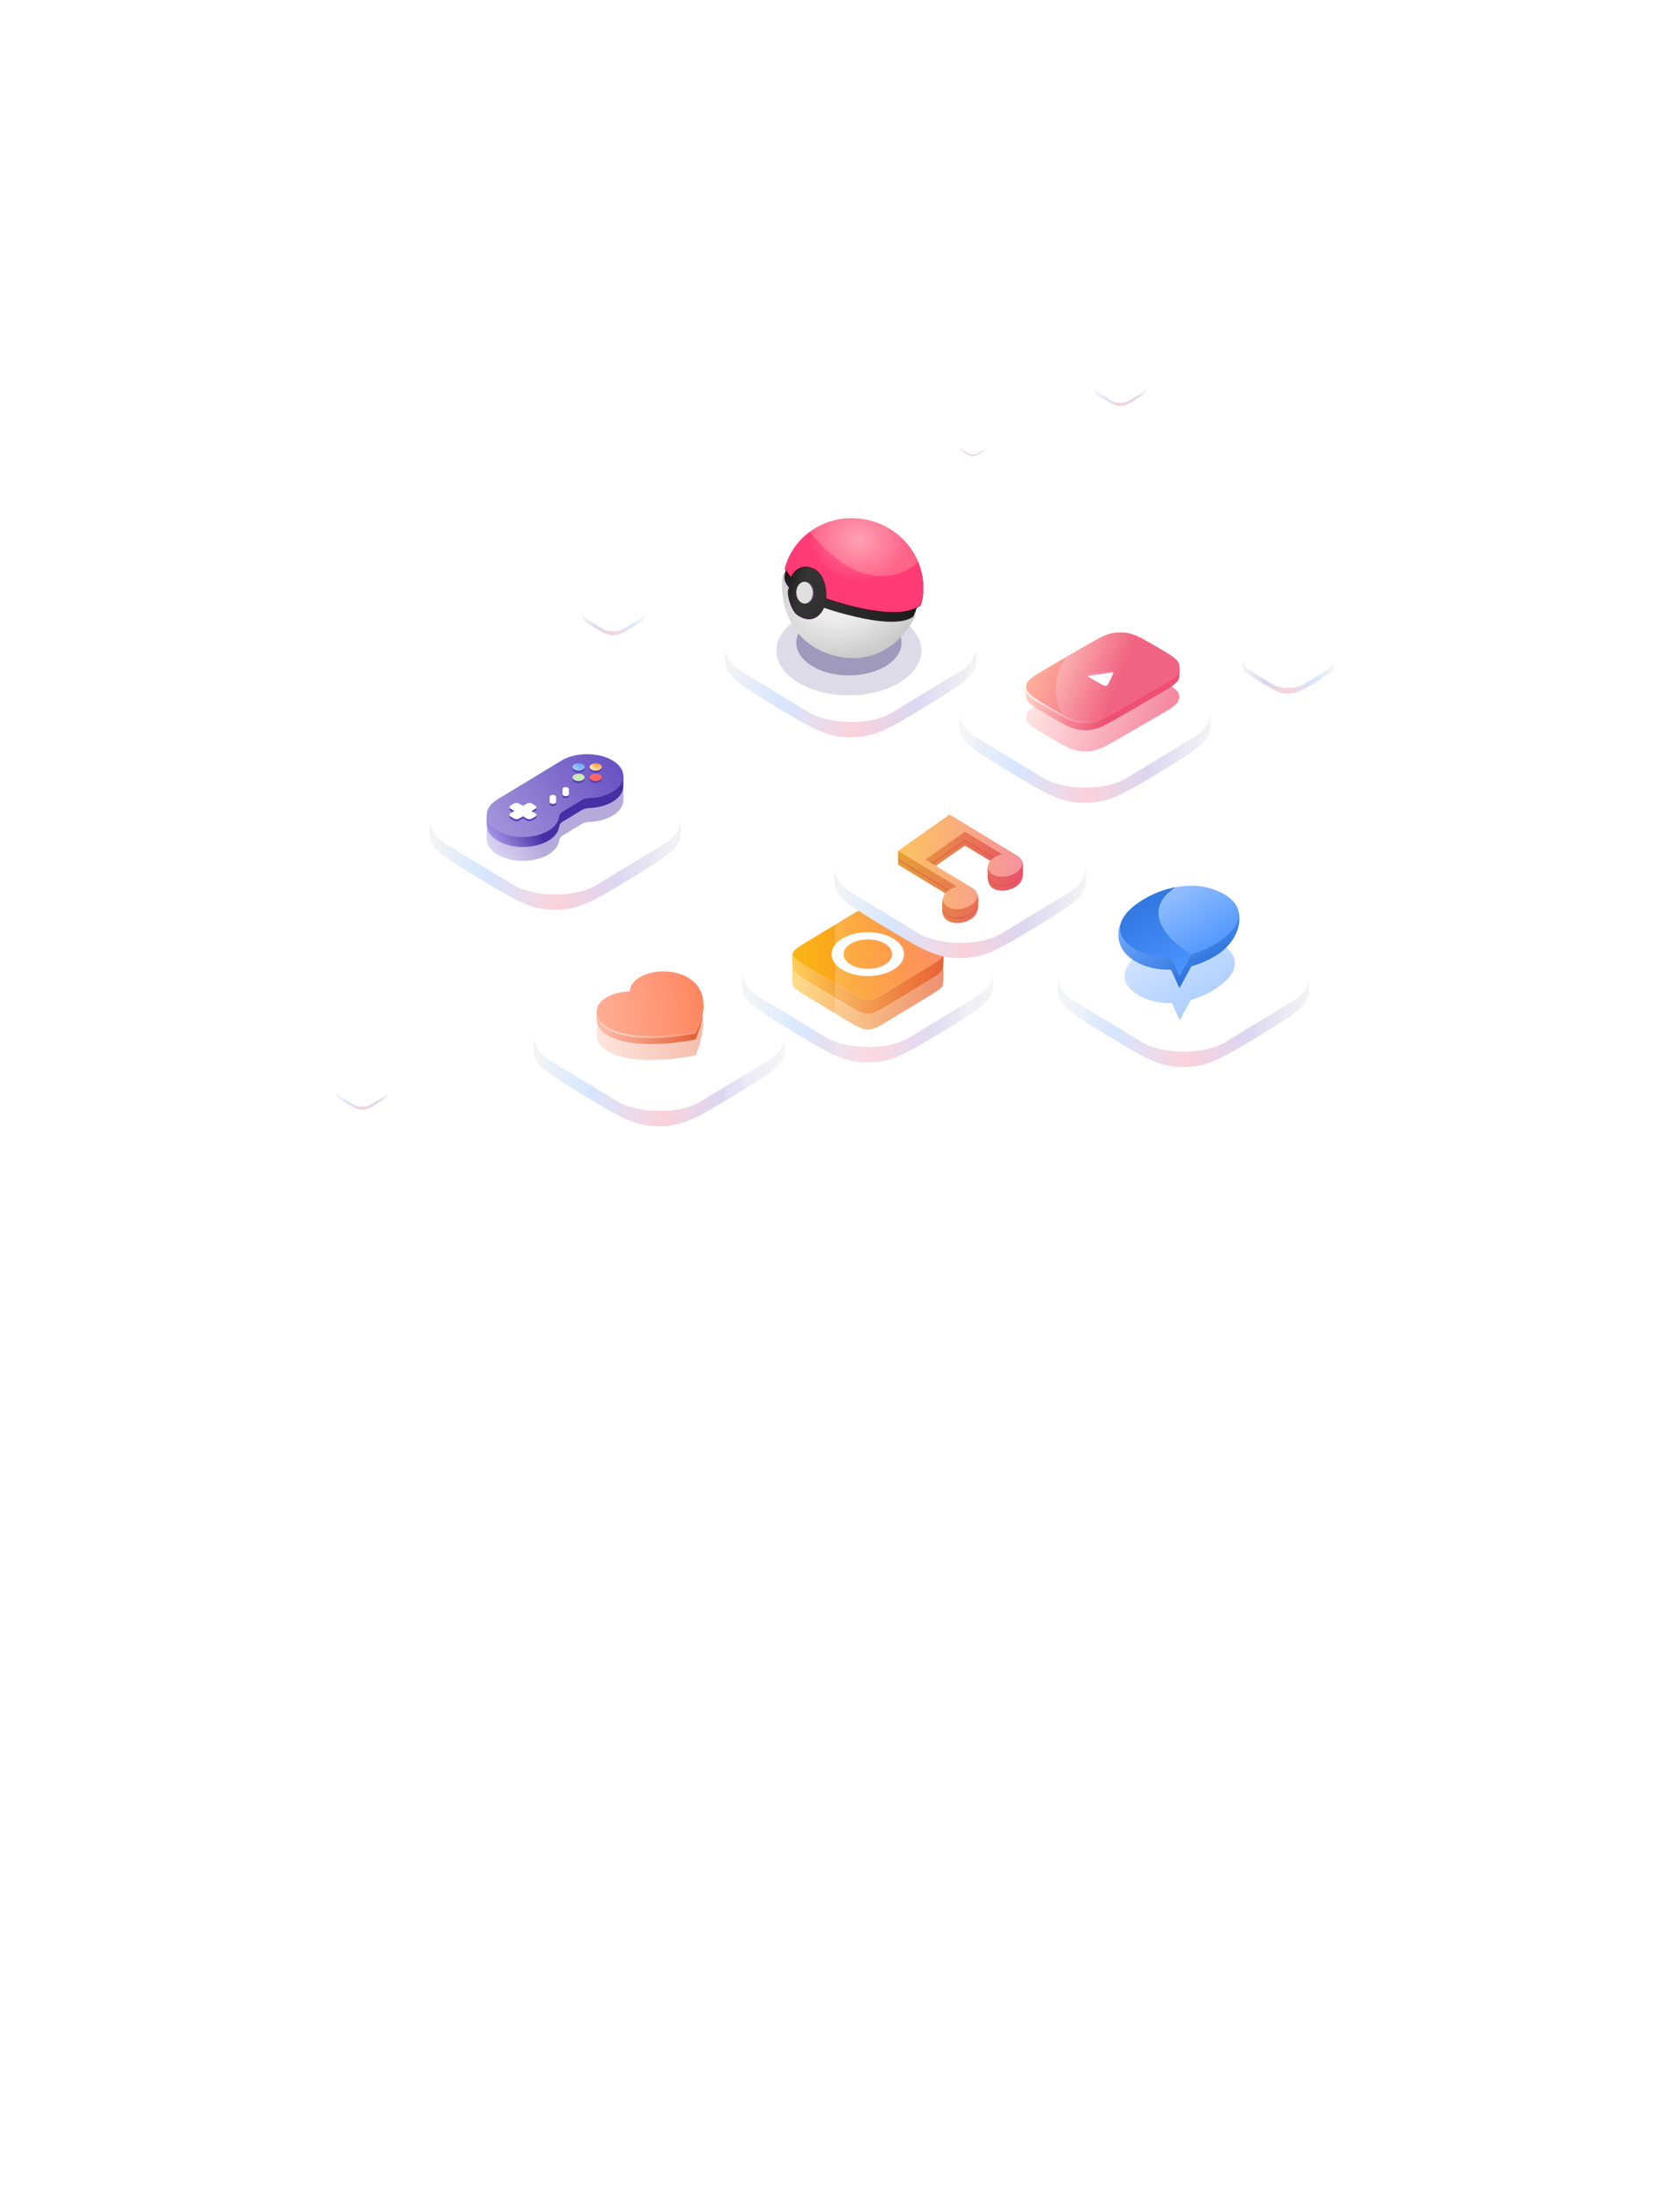 <svg width="846" height="1108" viewBox="0 0 846 1108" fill="none" xmlns="http://www.w3.org/2000/svg">
<g filter="url(#filter0_d_1214_7935)">
<g opacity="0.4">
<mask id="mask0_1214_7935" style="mask-type:alpha" maskUnits="userSpaceOnUse" x="483" y="221" width="14" height="61">
<rect width="13.265" height="60.52" transform="matrix(-1 0 0 1 496.544 221.381)" fill="url(#paint0_radial_1214_7935)"/>
</mask>
<g mask="url(#mask0_1214_7935)">
<rect opacity="0.5" width="6.393" height="59.73" transform="matrix(-1 0 0 1 496.544 222.169)" fill="url(#paint1_linear_1214_7935)"/>
<rect opacity="0.5" x="483.279" y="222.169" width="6.393" height="59.73" fill="url(#paint2_linear_1214_7935)"/>
</g>
</g>
<path d="M493.869 223.933C495.522 222.932 496.348 222.431 496.506 221.829C496.556 221.635 496.556 221.437 496.506 221.243C496.348 220.641 495.522 220.14 493.869 219.139C492.216 218.137 491.39 217.636 490.397 217.541C490.077 217.51 489.75 217.51 489.43 217.541C488.437 217.636 487.611 218.137 485.958 219.139C484.305 220.14 483.479 220.641 483.322 221.243C483.271 221.437 483.271 221.635 483.322 221.829C483.479 222.431 484.305 222.932 485.958 223.933C487.611 224.935 488.437 225.436 489.43 225.531C489.75 225.562 490.077 225.562 490.397 225.531C491.39 225.436 492.216 224.935 493.869 223.933Z" fill="url(#paint3_linear_1214_7935)"/>
<path d="M493.869 223.933C495.522 222.932 496.348 222.431 496.506 221.829C496.556 221.635 496.556 221.437 496.506 221.243C496.348 220.641 495.522 220.14 493.869 219.139C492.216 218.137 491.39 217.636 490.397 217.541C490.077 217.51 489.75 217.51 489.43 217.541C488.437 217.636 487.611 218.137 485.958 219.139C484.305 220.14 483.479 220.641 483.322 221.243C483.271 221.437 483.271 221.635 483.322 221.829C483.479 222.431 484.305 222.932 485.958 223.933C487.611 224.935 488.437 225.436 489.43 225.531C489.75 225.562 490.077 225.562 490.397 225.531C491.39 225.436 492.216 224.935 493.869 223.933Z" fill="white" fill-opacity="0.6"/>
<path d="M496.544 220.874H483.279V221.513H496.544V220.874Z" fill="url(#paint4_linear_1214_7935)"/>
<path d="M496.544 220.874H483.279V221.513H496.544V220.874Z" fill="white" fill-opacity="0.6"/>
<rect width="9.251" height="9.251" rx="2.557" transform="matrix(-0.855 -0.518 -0.855 0.518 497.821 220.794)" fill="white"/>
<g opacity="0.4">
<mask id="mask1_1214_7935" style="mask-type:alpha" maskUnits="userSpaceOnUse" x="625" y="330" width="47" height="210">
<rect width="45.729" height="208.634" transform="matrix(-1 0 0 1 671.593 330.659)" fill="url(#paint5_radial_1214_7935)"/>
</mask>
<g mask="url(#mask1_1214_7935)">
<rect opacity="0.5" width="22.038" height="205.912" transform="matrix(-1 0 0 1 671.593 333.379)" fill="url(#paint6_linear_1214_7935)"/>
<rect opacity="0.5" x="625.863" y="333.379" width="22.038" height="205.912" fill="url(#paint7_linear_1214_7935)"/>
</g>
</g>
<path d="M662.373 339.458C668.071 336.004 670.92 334.278 671.462 332.204C671.637 331.534 671.637 330.852 671.462 330.182C670.92 328.109 668.071 326.382 662.373 322.928C656.675 319.475 653.826 317.748 650.405 317.42C649.3 317.314 648.174 317.314 647.069 317.42C643.648 317.748 640.799 319.475 635.101 322.928C629.403 326.382 626.554 328.109 626.012 330.182C625.837 330.852 625.837 331.534 626.012 332.204C626.554 334.278 629.403 336.004 635.101 339.458C640.799 342.911 643.648 344.638 647.069 344.966C648.174 345.072 649.3 345.072 650.405 344.966C653.826 344.638 656.675 342.911 662.373 339.458Z" fill="url(#paint8_linear_1214_7935)"/>
<path d="M662.373 339.458C668.071 336.004 670.92 334.278 671.462 332.204C671.637 331.534 671.637 330.852 671.462 330.182C670.92 328.109 668.071 326.382 662.373 322.928C656.675 319.475 653.826 317.748 650.405 317.42C649.3 317.314 648.174 317.314 647.069 317.42C643.648 317.748 640.799 319.475 635.101 322.928C629.403 326.382 626.554 328.109 626.012 330.182C625.837 330.852 625.837 331.534 626.012 332.204C626.554 334.278 629.403 336.004 635.101 339.458C640.799 342.911 643.648 344.638 647.069 344.966C648.174 345.072 649.3 345.072 650.405 344.966C653.826 344.638 656.675 342.911 662.373 339.458Z" fill="white" fill-opacity="0.6"/>
<path d="M671.593 328.91H625.863V331.114H671.593V328.91Z" fill="url(#paint9_linear_1214_7935)"/>
<path d="M671.593 328.91H625.863V331.114H671.593V328.91Z" fill="white" fill-opacity="0.6"/>
<rect width="31.89" height="31.89" rx="8.815" transform="matrix(-0.855 -0.518 -0.855 0.518 675.999 328.637)" fill="white"/>
<g opacity="0.4">
<mask id="mask2_1214_7935" style="mask-type:alpha" maskUnits="userSpaceOnUse" x="293" y="305" width="32" height="145">
<rect width="31.484" height="143.642" transform="matrix(-1 0 0 1 324.519 305.772)" fill="url(#paint10_radial_1214_7935)"/>
</mask>
<g mask="url(#mask2_1214_7935)">
<rect opacity="0.5" width="15.173" height="141.769" transform="matrix(-1 0 0 1 324.519 307.646)" fill="url(#paint11_linear_1214_7935)"/>
<rect opacity="0.5" x="293.034" y="307.646" width="15.173" height="141.769" fill="url(#paint12_linear_1214_7935)"/>
</g>
</g>
<path d="M318.171 311.83C322.094 309.453 324.055 308.264 324.428 306.836C324.549 306.375 324.549 305.905 324.428 305.444C324.055 304.017 322.094 302.828 318.171 300.45C314.248 298.073 312.287 296.884 309.931 296.658C309.17 296.585 308.395 296.585 307.634 296.658C305.279 296.884 303.317 298.073 299.394 300.45C295.471 302.828 293.51 304.017 293.137 305.444C293.016 305.905 293.016 306.375 293.137 306.836C293.51 308.264 295.471 309.453 299.394 311.83C303.317 314.208 305.279 315.397 307.634 315.623C308.395 315.696 309.17 315.696 309.931 315.623C312.287 315.397 314.248 314.208 318.171 311.83Z" fill="url(#paint13_linear_1214_7935)"/>
<path d="M318.171 311.83C322.094 309.453 324.055 308.264 324.428 306.836C324.549 306.375 324.549 305.905 324.428 305.444C324.055 304.017 322.094 302.828 318.171 300.45C314.248 298.073 312.287 296.884 309.931 296.658C309.17 296.585 308.395 296.585 307.634 296.658C305.279 296.884 303.317 298.073 299.394 300.45C295.471 302.828 293.51 304.017 293.137 305.444C293.016 305.905 293.016 306.375 293.137 306.836C293.51 308.264 295.471 309.453 299.394 311.83C303.317 314.208 305.279 315.397 307.634 315.623C308.395 315.696 309.17 315.696 309.931 315.623C312.287 315.397 314.248 314.208 318.171 311.83Z" fill="white" fill-opacity="0.6"/>
<path d="M324.519 304.569H293.034V306.086H324.519V304.569Z" fill="url(#paint14_linear_1214_7935)"/>
<path d="M324.519 304.569H293.034V306.086H324.519V304.569Z" fill="white" fill-opacity="0.6"/>
<rect width="21.956" height="21.956" rx="6.069" transform="matrix(-0.855 -0.518 -0.855 0.518 327.552 304.38)" fill="white"/>
<g opacity="0.4">
<mask id="mask3_1214_7935" style="mask-type:alpha" maskUnits="userSpaceOnUse" x="551" y="192" width="27" height="118">
<rect x="551.255" y="192.163" width="25.76" height="117.526" fill="url(#paint15_radial_1214_7935)"/>
</mask>
<g mask="url(#mask3_1214_7935)">
<rect opacity="0.5" x="551.256" y="193.695" width="12.414" height="115.993" fill="url(#paint16_linear_1214_7935)"/>
<rect opacity="0.5" width="12.414" height="115.993" transform="matrix(-1 0 0 1 577.016 193.695)" fill="url(#paint17_linear_1214_7935)"/>
</g>
</g>
<path d="M556.449 197.12C553.239 195.174 551.634 194.202 551.329 193.033C551.231 192.656 551.231 192.272 551.329 191.895C551.634 190.727 553.239 189.754 556.449 187.808C559.659 185.863 561.263 184.89 563.191 184.705C563.813 184.646 564.447 184.646 565.07 184.705C566.997 184.89 568.602 185.863 571.812 187.808C575.021 189.754 576.626 190.727 576.931 191.895C577.03 192.272 577.03 192.656 576.931 193.033C576.626 194.202 575.021 195.174 571.812 197.12C568.602 199.065 566.997 200.038 565.07 200.223C564.447 200.282 563.813 200.282 563.191 200.223C561.263 200.038 559.659 199.065 556.449 197.12Z" fill="url(#paint18_linear_1214_7935)"/>
<path d="M556.449 197.12C553.239 195.174 551.634 194.202 551.329 193.033C551.231 192.656 551.231 192.272 551.329 191.895C551.634 190.727 553.239 189.754 556.449 187.808C559.659 185.863 561.263 184.89 563.191 184.705C563.813 184.646 564.447 184.646 565.07 184.705C566.997 184.89 568.602 185.863 571.812 187.808C575.021 189.754 576.626 190.727 576.931 191.895C577.03 192.272 577.03 192.656 576.931 193.033C576.626 194.202 575.021 195.174 571.812 197.12C568.602 199.065 566.997 200.038 565.07 200.223C564.447 200.282 563.813 200.282 563.191 200.223C561.263 200.038 559.659 199.065 556.449 197.12Z" fill="white" fill-opacity="0.6"/>
<path d="M551.255 191.178H577.015V192.42H551.255V191.178Z" fill="url(#paint19_linear_1214_7935)"/>
<path d="M551.255 191.178H577.015V192.42H551.255V191.178Z" fill="white" fill-opacity="0.6"/>
<rect width="17.964" height="17.964" rx="4.966" transform="matrix(0.855 -0.518 0.855 0.518 548.774 191.024)" fill="white"/>
<g opacity="0.4">
<mask id="mask4_1214_7935" style="mask-type:alpha" maskUnits="userSpaceOnUse" x="169" y="546" width="27" height="118">
<rect x="169.483" y="546.451" width="25.76" height="117.526" fill="url(#paint20_radial_1214_7935)"/>
</mask>
<g mask="url(#mask4_1214_7935)">
<rect opacity="0.5" x="169.483" y="547.983" width="12.414" height="115.993" fill="url(#paint21_linear_1214_7935)"/>
<rect opacity="0.5" width="12.414" height="115.993" transform="matrix(-1 0 0 1 195.244 547.983)" fill="url(#paint22_linear_1214_7935)"/>
</g>
</g>
<path d="M174.677 551.407C171.467 549.462 169.862 548.489 169.557 547.321C169.458 546.944 169.458 546.56 169.557 546.182C169.862 545.014 171.467 544.042 174.677 542.096C177.886 540.151 179.491 539.178 181.419 538.993C182.041 538.934 182.675 538.934 183.298 538.993C185.225 539.178 186.83 540.151 190.039 542.096C193.249 544.042 194.854 545.014 195.159 546.182C195.258 546.56 195.258 546.944 195.159 547.321C194.854 548.489 193.249 549.462 190.039 551.407C186.83 553.353 185.225 554.326 183.298 554.511C182.675 554.57 182.041 554.57 181.419 554.511C179.491 554.326 177.886 553.353 174.677 551.407Z" fill="url(#paint23_linear_1214_7935)"/>
<path d="M174.677 551.407C171.467 549.462 169.862 548.489 169.557 547.321C169.458 546.944 169.458 546.56 169.557 546.182C169.862 545.014 171.467 544.042 174.677 542.096C177.886 540.151 179.491 539.178 181.419 538.993C182.041 538.934 182.675 538.934 183.298 538.993C185.225 539.178 186.83 540.151 190.039 542.096C193.249 544.042 194.854 545.014 195.159 546.182C195.258 546.56 195.258 546.944 195.159 547.321C194.854 548.489 193.249 549.462 190.039 551.407C186.83 553.353 185.225 554.326 183.298 554.511C182.675 554.57 182.041 554.57 181.419 554.511C179.491 554.326 177.886 553.353 174.677 551.407Z" fill="white" fill-opacity="0.6"/>
<path d="M169.483 545.466H195.243V546.707H169.483V545.466Z" fill="url(#paint24_linear_1214_7935)"/>
<path d="M169.483 545.466H195.243V546.707H169.483V545.466Z" fill="white" fill-opacity="0.6"/>
<rect width="17.964" height="17.964" rx="4.966" transform="matrix(0.855 -0.518 0.855 0.518 167.002 545.312)" fill="white"/>
<g opacity="0.4">
<mask id="mask5_1214_7935" style="mask-type:alpha" maskUnits="userSpaceOnUse" x="216" y="409" width="127" height="578">
<rect x="216.302" y="409.48" width="126.392" height="576.643" fill="url(#paint25_radial_1214_7935)"/>
</mask>
<g mask="url(#mask5_1214_7935)">
<rect opacity="0.5" x="216.302" y="417.002" width="60.912" height="569.122" fill="url(#paint26_linear_1214_7935)"/>
<rect opacity="0.5" width="60.912" height="569.122" transform="matrix(-1 0 0 1 342.694 417.002)" fill="url(#paint27_linear_1214_7935)"/>
</g>
</g>
<path d="M241.785 438.397C226.037 428.852 218.163 424.079 216.665 418.348C216.182 416.497 216.182 414.611 216.665 412.76C218.163 407.029 226.037 402.256 241.785 392.711C257.534 383.166 265.408 378.394 274.864 377.486C277.918 377.193 281.03 377.193 284.084 377.486C293.54 378.394 301.414 383.166 317.163 392.711C332.911 402.256 340.785 407.029 342.283 412.76C342.766 414.611 342.766 416.497 342.283 418.348C340.785 424.079 332.911 428.852 317.163 438.397C301.414 447.942 293.54 452.714 284.084 453.622C281.03 453.915 277.918 453.915 274.864 453.622C265.408 452.714 257.534 447.942 241.785 438.397Z" fill="url(#paint28_linear_1214_7935)"/>
<path d="M241.785 438.397C226.037 428.852 218.163 424.079 216.665 418.348C216.182 416.497 216.182 414.611 216.665 412.76C218.163 407.029 226.037 402.256 241.785 392.711C257.534 383.166 265.408 378.394 274.864 377.486C277.918 377.193 281.03 377.193 284.084 377.486C293.54 378.394 301.414 383.166 317.163 392.711C332.911 402.256 340.785 407.029 342.283 412.76C342.766 414.611 342.766 416.497 342.283 418.348C340.785 424.079 332.911 428.852 317.163 438.397C301.414 447.942 293.54 452.714 284.084 453.622C281.03 453.915 277.918 453.915 274.864 453.622C265.408 452.714 257.534 447.942 241.785 438.397Z" fill="white" fill-opacity="0.6"/>
<path d="M216.302 409.245H342.694V415.336H216.302V409.245Z" fill="url(#paint29_linear_1214_7935)"/>
<path d="M216.302 409.245H342.694V415.336H216.302V409.245Z" fill="white" fill-opacity="0.6"/>
<rect width="88.141" height="88.141" rx="24.365" transform="matrix(0.855 -0.518 0.855 0.518 204.12 408.488)" fill="white"/>
<g opacity="0.4" filter="url(#filter1_f_1214_7935)">
<path d="M283.337 416.603C282.226 417.276 281.686 418.207 281.562 419.157C281.231 421.692 279.466 424.17 276.267 426.109C269.13 430.435 257.56 430.435 250.423 426.109C246.948 424.003 245.165 421.26 245.074 418.5C245.018 416.791 245.074 415.5 245.074 414C245.945 412.896 248.913 411.361 250.423 410.446L282.728 390.866C289.864 386.541 301.435 386.541 308.571 390.866C310.342 391.939 313.029 392.678 313.921 394C314 395.5 313.881 397.138 313.921 398.5C314.006 401.4 312.222 404.317 308.571 406.53C305.372 408.469 301.282 409.538 297.1 409.739C295.533 409.814 293.997 410.142 292.886 410.815L283.337 416.603Z" fill="url(#paint30_linear_1214_7935)"/>
</g>
<path d="M283.338 409.602C282.226 410.276 281.686 411.207 281.562 412.157C281.231 414.691 279.466 417.17 276.267 419.109C269.13 423.434 257.56 423.434 250.423 419.109C246.949 417.003 245.166 414.26 245.075 411.5C245.018 409.791 245.075 408.5 245.075 407C245.946 405.895 248.914 404.36 250.423 403.445L282.728 383.866C289.864 379.541 301.435 379.541 308.571 383.866C310.342 384.939 313.029 385.678 313.921 387C314 388.5 313.881 390.138 313.921 391.5C314.006 394.4 312.223 397.317 308.571 399.53C305.372 401.468 301.283 402.538 297.1 402.739C295.534 402.814 293.998 403.141 292.886 403.815L283.338 409.602Z" fill="url(#paint31_linear_1214_7935)"/>
<path d="M283.338 404.602C282.226 405.276 281.686 406.207 281.562 407.156C281.231 409.691 279.466 412.17 276.267 414.109C269.13 418.434 257.56 418.434 250.423 414.109C243.287 409.784 243.287 402.771 250.423 398.445L282.728 378.866C289.864 374.54 301.435 374.54 308.571 378.866C315.708 383.191 315.708 390.204 308.571 394.529C305.372 396.468 301.283 397.538 297.1 397.739C295.534 397.814 293.997 398.141 292.886 398.815L283.338 404.602Z" fill="url(#paint32_linear_1214_7935)"/>
<path d="M261.417 401.498C260.698 401.062 259.532 401.062 258.812 401.498L257.11 402.53C256.39 402.966 256.39 403.673 257.11 404.109L259.038 405.277L257.11 406.446C256.39 406.882 256.39 407.589 257.11 408.025L258.812 409.057C259.532 409.493 260.698 409.493 261.417 409.057L263.345 407.888L265.273 409.057C265.992 409.493 267.159 409.493 267.878 409.057L269.581 408.025C270.3 407.589 270.3 406.882 269.581 406.446L267.652 405.277L269.581 404.109C270.3 403.673 270.3 402.966 269.581 402.53L267.878 401.498C267.159 401.062 265.992 401.062 265.273 401.498L263.345 402.667L261.417 401.498Z" fill="#563EB5"/>
<path d="M291.342 386.462C293.024 386.462 294.388 387.289 294.388 388.308C294.388 389.328 293.024 390.154 291.342 390.154C289.66 390.154 288.297 389.328 288.297 388.308C288.297 387.289 289.66 386.462 291.342 386.462Z" fill="#563EB5"/>
<path d="M291.342 381.241C293.024 381.241 294.388 382.068 294.388 383.087C294.388 384.107 293.024 384.933 291.342 384.933C289.66 384.933 288.297 384.107 288.297 383.087C288.297 382.068 289.66 381.241 291.342 381.241Z" fill="#563EB5"/>
<path d="M299.957 386.462C301.639 386.462 303.002 387.289 303.002 388.308C303.002 389.328 301.639 390.154 299.957 390.154C298.275 390.154 296.911 389.328 296.911 388.308C296.911 387.289 298.275 386.462 299.957 386.462Z" fill="#563EB5"/>
<path d="M299.957 381.241C301.639 381.241 303.003 382.068 303.003 383.087C303.003 384.107 301.639 384.933 299.957 384.933C298.275 384.933 296.911 384.107 296.911 383.087C296.911 382.068 298.275 381.241 299.957 381.241Z" fill="#563EB5"/>
<path d="M276.805 398.098C276.805 397.557 277.528 397.119 278.421 397.119C279.313 397.119 280.036 397.557 280.036 398.098V400.709C280.036 401.249 279.313 401.688 278.421 401.688C277.528 401.688 276.805 401.249 276.805 400.709V398.098Z" fill="#563EB5"/>
<path d="M283.266 394.182C283.266 393.641 283.989 393.203 284.881 393.203C285.773 393.203 286.497 393.641 286.497 394.182V396.793C286.497 397.333 285.773 397.772 284.881 397.772C283.989 397.772 283.266 397.333 283.266 396.793V394.182Z" fill="#563EB5"/>
<path d="M261.417 400.498C260.698 400.062 259.532 400.062 258.812 400.498L257.11 401.53C256.39 401.966 256.39 402.673 257.11 403.108L259.038 404.277L257.11 405.446C256.39 405.882 256.39 406.588 257.11 407.024L258.812 408.056C259.532 408.492 260.698 408.492 261.417 408.056L263.345 406.888L265.273 408.056C265.993 408.492 267.159 408.492 267.878 408.056L269.581 407.024C270.3 406.588 270.3 405.882 269.581 405.446L267.652 404.277L269.581 403.108C270.3 402.673 270.3 401.966 269.581 401.53L267.878 400.498C267.159 400.062 265.993 400.062 265.273 400.498L263.345 401.667L261.417 400.498Z" fill="white"/>
<path d="M291.342 385.462C293.025 385.462 294.388 386.289 294.388 387.308C294.388 388.328 293.025 389.154 291.342 389.154C289.66 389.154 288.297 388.328 288.297 387.308C288.297 386.289 289.66 385.462 291.342 385.462Z" fill="#CBE9B3"/>
<path d="M291.342 380.241C293.025 380.241 294.388 381.067 294.388 382.087C294.388 383.106 293.025 383.933 291.342 383.933C289.66 383.933 288.297 383.106 288.297 382.087C288.297 381.067 289.66 380.241 291.342 380.241Z" fill="url(#paint33_radial_1214_7935)"/>
<path d="M299.957 385.462C301.639 385.462 303.003 386.289 303.003 387.308C303.003 388.328 301.639 389.154 299.957 389.154C298.275 389.154 296.911 388.328 296.911 387.308C296.911 386.289 298.275 385.462 299.957 385.462Z" fill="#FF6565"/>
<path d="M299.957 380.241C301.639 380.241 303.003 381.067 303.003 382.087C303.003 383.106 301.639 383.933 299.957 383.933C298.275 383.933 296.911 383.106 296.911 382.087C296.911 381.067 298.275 380.241 299.957 380.241Z" fill="url(#paint34_radial_1214_7935)"/>
<path d="M276.805 397.098C276.805 396.557 277.529 396.119 278.421 396.119C279.313 396.119 280.036 396.557 280.036 397.098L280.036 399.708C280.036 400.249 279.313 400.687 278.421 400.687C277.529 400.687 276.805 400.249 276.805 399.708L276.805 397.098Z" fill="white"/>
<path d="M283.266 393.182C283.266 392.641 283.989 392.203 284.881 392.203C285.774 392.203 286.497 392.641 286.497 393.182V395.792C286.497 396.333 285.774 396.771 284.881 396.771C283.989 396.771 283.266 396.333 283.266 395.792V393.182Z" fill="white"/>
<g opacity="0.4">
<mask id="mask6_1214_7935" style="mask-type:alpha" maskUnits="userSpaceOnUse" x="268" y="523" width="128" height="577">
<rect x="268.737" y="523.056" width="126.392" height="576.644" fill="url(#paint35_radial_1214_7935)"/>
</mask>
<g mask="url(#mask6_1214_7935)">
<rect opacity="0.5" x="268.737" y="530.577" width="60.912" height="569.122" fill="url(#paint36_linear_1214_7935)"/>
<rect opacity="0.5" width="60.912" height="569.122" transform="matrix(-1 0 0 1 395.129 530.577)" fill="url(#paint37_linear_1214_7935)"/>
</g>
</g>
<path d="M294.22 547.378C278.472 537.833 270.597 533.061 269.1 527.329C268.616 525.478 268.616 523.593 269.1 521.742C270.597 516.01 278.472 511.238 294.22 501.693C309.968 492.148 317.842 487.375 327.299 486.468C330.353 486.175 333.464 486.175 336.518 486.468C345.975 487.375 353.849 492.148 369.597 501.693C385.345 511.238 393.219 516.01 394.717 521.742C395.201 523.593 395.201 525.478 394.717 527.329C393.219 533.061 385.345 537.833 369.597 547.378C353.849 556.923 345.975 561.696 336.518 562.603C333.464 562.897 330.353 562.897 327.299 562.603C317.842 561.696 309.968 556.923 294.22 547.378Z" fill="url(#paint38_linear_1214_7935)"/>
<path d="M294.22 547.378C278.472 537.833 270.597 533.061 269.1 527.329C268.616 525.478 268.616 523.593 269.1 521.742C270.597 516.01 278.472 511.238 294.22 501.693C309.968 492.148 317.842 487.375 327.299 486.468C330.353 486.175 333.464 486.175 336.518 486.468C345.975 487.375 353.849 492.148 369.597 501.693C385.345 511.238 393.219 516.01 394.717 521.742C395.201 523.593 395.201 525.478 394.717 527.329C393.219 533.061 385.345 537.833 369.597 547.378C353.849 556.923 345.975 561.696 336.518 562.603C333.464 562.897 330.353 562.897 327.299 562.603C317.842 561.696 309.968 556.923 294.22 547.378Z" fill="white" fill-opacity="0.6"/>
<path d="M268.737 518.226H395.129V524.318H268.737V518.226Z" fill="url(#paint39_linear_1214_7935)"/>
<path d="M268.737 518.226H395.129V524.318H268.737V518.226Z" fill="white" fill-opacity="0.6"/>
<rect width="88.141" height="88.141" rx="24.365" transform="matrix(0.855 -0.518 0.855 0.518 256.555 517.469)" fill="white"/>
<g opacity="0.4" filter="url(#filter2_f_1214_7935)">
<path d="M350.314 527.217C350.314 527.217 320.256 533.799 305.644 524.943C302.015 522.743 300.269 519.843 300.424 517C300.468 516.205 300.424 515 300.424 514C301.165 512.328 303.183 511.402 305.333 510.1C308.581 508.131 312.845 507.14 317.155 507.119C317.189 504.507 318.824 501.923 322.073 499.954C328.749 495.907 339.714 495.991 346.563 500.142C361 502.5 350.314 527.217 350.314 527.217Z" fill="url(#paint40_linear_1214_7935)"/>
</g>
<path d="M350.314 519.217C350.314 519.217 320.256 525.799 305.644 516.943C302.015 514.743 300.269 511.843 300.424 509C300.468 508.205 300.424 507 300.424 506C301.165 504.328 303.183 503.402 305.333 502.1C308.581 500.131 312.845 499.14 317.155 499.119C317.189 496.507 318.824 493.923 322.073 491.954C328.749 487.907 339.714 487.991 346.563 492.142C361 494.5 350.314 519.217 350.314 519.217Z" fill="url(#paint41_linear_1214_7935)"/>
<path d="M350.314 516.217C350.314 516.217 320.256 522.799 305.644 513.943C298.795 509.792 298.656 503.146 305.333 499.1C308.581 497.131 312.845 496.14 317.155 496.119C317.189 493.507 318.824 490.923 322.073 488.954C328.749 484.907 339.714 484.991 346.563 489.142C361.175 497.998 350.314 516.217 350.314 516.217Z" fill="url(#paint42_linear_1214_7935)"/>
<path d="M350.314 515.217C350.314 515.217 320.256 521.799 305.644 512.943C298.795 508.792 298.656 502.146 305.333 498.1C308.581 496.131 312.845 495.14 317.155 495.119C317.189 492.507 318.824 489.923 322.073 487.954C328.749 483.907 339.714 483.991 346.563 488.142C361.175 496.998 350.314 515.217 350.314 515.217Z" fill="url(#paint43_linear_1214_7935)"/>
<g opacity="0.4">
<mask id="mask7_1214_7935" style="mask-type:alpha" maskUnits="userSpaceOnUse" x="373" y="476" width="128" height="577">
<rect x="373.81" y="476.092" width="126.392" height="576.644" fill="url(#paint44_radial_1214_7935)"/>
</mask>
<g mask="url(#mask7_1214_7935)">
<rect opacity="0.5" x="373.81" y="483.613" width="60.912" height="569.122" fill="url(#paint45_linear_1214_7935)"/>
<rect opacity="0.5" width="60.912" height="569.122" transform="matrix(-1 0 0 1 500.201 483.613)" fill="url(#paint46_linear_1214_7935)"/>
</g>
</g>
<path d="M399.293 515.196C383.544 505.651 375.67 500.879 374.172 495.147C373.689 493.296 373.689 491.41 374.172 489.559C375.67 483.828 383.544 479.055 399.293 469.51C415.041 459.966 422.915 455.193 432.372 454.285C435.426 453.992 438.537 453.992 441.591 454.285C451.047 455.193 458.922 459.966 474.67 469.51C490.418 479.055 498.292 483.828 499.79 489.559C500.274 491.41 500.274 493.296 499.79 495.147C498.292 500.879 490.418 505.651 474.67 515.196C458.922 524.741 451.047 529.513 441.591 530.421C438.537 530.714 435.426 530.714 432.372 530.421C422.915 529.513 415.041 524.741 399.293 515.196Z" fill="url(#paint47_linear_1214_7935)"/>
<path d="M399.293 515.196C383.544 505.651 375.67 500.879 374.172 495.147C373.689 493.296 373.689 491.41 374.172 489.559C375.67 483.828 383.544 479.055 399.293 469.51C415.041 459.966 422.915 455.193 432.372 454.285C435.426 453.992 438.537 453.992 441.591 454.285C451.047 455.193 458.922 459.966 474.67 469.51C490.418 479.055 498.292 483.828 499.79 489.559C500.274 491.41 500.274 493.296 499.79 495.147C498.292 500.879 490.418 505.651 474.67 515.196C458.922 524.741 451.047 529.513 441.591 530.421C438.537 530.714 435.426 530.714 432.372 530.421C422.915 529.513 415.041 524.741 399.293 515.196Z" fill="white" fill-opacity="0.6"/>
<path d="M373.81 486.044H500.201V492.135H373.81V486.044Z" fill="url(#paint48_linear_1214_7935)"/>
<path d="M373.81 486.044H500.201V492.135H373.81V486.044Z" fill="white" fill-opacity="0.6"/>
<rect width="88.141" height="88.141" rx="24.365" transform="matrix(0.855 -0.518 0.855 0.518 361.627 485.287)" fill="white"/>
<g opacity="0.7" filter="url(#filter3_f_1214_7935)">
<path fill-rule="evenodd" clip-rule="evenodd" d="M399.137 491.287C399.137 493.136 401.592 494.625 406.504 497.601L426.586 509.773C431.497 512.75 433.953 514.238 437.004 514.238C440.056 514.238 442.511 512.75 447.423 509.773L467.505 497.601C472.416 494.625 474.872 493.136 474.872 491.287C474.872 489.438 475.5 487 474.872 484L447.423 472.801C442.511 469.824 440.056 468.336 437.004 468.336C433.953 468.336 431.497 469.824 426.586 472.801L406.504 484.973C404.498 486.188 400.323 483.155 399.137 484C398.5 486.066 399.137 490.193 399.137 491.287ZM445.619 486.066C450.377 488.949 450.377 493.624 445.619 496.508C440.861 499.392 433.148 499.392 428.39 496.508C423.632 493.624 423.632 488.949 428.39 486.066C433.148 483.182 440.861 483.182 445.619 486.066ZM449.926 483.455C457.063 487.78 457.063 494.793 449.926 499.119C442.79 503.444 431.219 503.444 424.083 499.119C416.946 494.793 416.946 487.78 424.083 483.455C431.219 479.13 442.79 479.13 449.926 483.455Z" fill="url(#paint49_linear_1214_7935)"/>
<path fill-rule="evenodd" clip-rule="evenodd" d="M449.926 499.119C457.063 494.793 457.063 487.78 449.926 483.455C442.79 479.13 431.219 479.13 424.083 483.455C416.946 487.78 416.946 494.793 424.083 499.119C431.219 503.444 442.79 503.444 449.926 499.119ZM445.619 486.066C450.377 488.949 450.377 493.624 445.619 496.508C440.861 499.392 433.148 499.392 428.39 496.508C423.632 493.624 423.632 488.949 428.39 486.066C433.148 483.182 440.861 483.182 445.619 486.066Z" fill="url(#paint50_linear_1214_7935)"/>
</g>
<g opacity="0.3" filter="url(#filter4_f_1214_7935)">
<path fill-rule="evenodd" clip-rule="evenodd" d="M399.137 484.287C399.137 486.136 401.592 487.625 406.504 490.601L426.586 502.773C431.497 505.75 433.953 507.238 437.004 507.238C440.056 507.238 442.511 505.75 447.423 502.773L467.505 490.601C472.416 487.625 474.872 486.136 474.872 484.287C474.872 482.438 475.5 480 474.872 477L447.423 465.801C442.511 462.824 440.056 461.336 437.004 461.336C433.953 461.336 431.497 462.824 426.586 465.801L406.504 477.973C404.498 479.188 400.323 476.155 399.137 477C398.5 479.066 399.137 483.193 399.137 484.287ZM445.619 479.066C450.377 481.949 450.377 486.624 445.619 489.508C440.861 492.392 433.148 492.392 428.39 489.508C423.632 486.624 423.632 481.949 428.39 479.066C433.148 476.182 440.861 476.182 445.619 479.066ZM449.926 476.455C457.063 480.78 457.063 487.793 449.926 492.119C442.79 496.444 431.219 496.444 424.083 492.119C416.946 487.793 416.946 480.78 424.083 476.455C431.219 472.13 442.79 472.13 449.926 476.455Z" fill="url(#paint51_linear_1214_7935)"/>
<path fill-rule="evenodd" clip-rule="evenodd" d="M449.926 492.119C457.063 487.793 457.063 480.78 449.926 476.455C442.79 472.13 431.219 472.13 424.083 476.455C416.946 480.78 416.946 487.793 424.083 492.119C431.219 496.444 442.79 496.444 449.926 492.119ZM445.619 479.066C450.377 481.949 450.377 486.624 445.619 489.508C440.861 492.392 433.148 492.392 428.39 489.508C423.632 486.624 423.632 481.949 428.39 479.066C433.148 476.182 440.861 476.182 445.619 479.066Z" fill="url(#paint52_linear_1214_7935)"/>
</g>
<path fill-rule="evenodd" clip-rule="evenodd" d="M399.137 483.287C399.137 485.136 401.592 486.625 406.504 489.601L426.586 501.773C431.497 504.75 433.953 506.238 437.004 506.238C440.056 506.238 442.511 504.75 447.423 501.773L467.505 489.601C472.416 486.625 474.872 485.136 474.872 483.287C474.872 481.438 475.5 479 474.872 476L447.423 464.801C442.511 461.824 440.056 460.336 437.004 460.336C433.953 460.336 431.497 461.824 426.586 464.801L406.504 476.973C404.498 478.188 400.323 475.155 399.137 476C398.5 478.066 399.137 482.193 399.137 483.287ZM445.619 478.066C450.377 480.949 450.377 485.624 445.619 488.508C440.861 491.392 433.148 491.392 428.39 488.508C423.632 485.624 423.632 480.949 428.39 478.066C433.148 475.182 440.861 475.182 445.619 478.066ZM449.926 475.455C457.063 479.78 457.063 486.793 449.926 491.119C442.79 495.444 431.219 495.444 424.083 491.119C416.946 486.793 416.946 479.78 424.083 475.455C431.219 471.13 442.79 471.13 449.926 475.455Z" fill="url(#paint53_linear_1214_7935)"/>
<path fill-rule="evenodd" clip-rule="evenodd" d="M449.926 491.119C457.063 486.793 457.063 479.78 449.926 475.455C442.79 471.13 431.219 471.13 424.083 475.455C416.946 479.78 416.946 486.793 424.083 491.119C431.219 495.444 442.79 495.444 449.926 491.119ZM445.619 478.066C450.377 480.949 450.377 485.624 445.619 488.508C440.861 491.392 433.148 491.392 428.39 488.508C423.632 485.624 423.632 480.949 428.39 478.066C433.148 475.182 440.861 475.182 445.619 478.066Z" fill="url(#paint54_linear_1214_7935)"/>
<path fill-rule="evenodd" clip-rule="evenodd" d="M399.137 476.287C399.137 478.136 401.592 479.625 406.504 482.601L426.586 494.773C431.497 497.75 433.953 499.238 437.004 499.238C440.056 499.238 442.511 497.75 447.423 494.773L467.505 482.601C472.416 479.625 474.872 478.136 474.872 476.287C474.872 474.437 472.416 472.949 467.505 469.973L447.423 457.801C442.511 454.824 440.056 453.336 437.004 453.336C433.953 453.336 431.497 454.824 426.586 457.801L406.504 469.973C401.592 472.949 399.137 474.437 399.137 476.287ZM445.619 471.066C450.377 473.949 450.377 478.624 445.619 481.508C440.861 484.392 433.148 484.392 428.39 481.508C423.632 478.624 423.632 473.949 428.39 471.066C433.148 468.182 440.861 468.182 445.619 471.066ZM449.926 468.455C457.063 472.78 457.063 479.793 449.926 484.119C442.79 488.444 431.219 488.444 424.083 484.119C416.946 479.793 416.946 472.78 424.083 468.455C431.219 464.13 442.79 464.13 449.926 468.455Z" fill="white"/>
<path fill-rule="evenodd" clip-rule="evenodd" d="M449.926 484.119C457.063 479.793 457.063 472.78 449.926 468.455C442.79 464.13 431.219 464.13 424.083 468.455C416.946 472.78 416.946 479.793 424.083 484.119C431.219 488.444 442.79 488.444 449.926 484.119ZM445.619 471.066C450.377 473.949 450.377 478.624 445.619 481.508C440.861 484.392 433.148 484.392 428.39 481.508C423.632 478.624 423.632 473.949 428.39 471.066C433.148 468.182 440.861 468.182 445.619 471.066Z" fill="white"/>
<path fill-rule="evenodd" clip-rule="evenodd" d="M399.137 476.287C399.137 478.136 401.592 479.625 406.504 482.601L426.586 494.773C431.497 497.75 433.953 499.238 437.004 499.238C440.056 499.238 442.511 497.75 447.423 494.773L467.505 482.601C472.416 479.625 474.872 478.136 474.872 476.287C474.872 474.437 472.416 472.949 467.505 469.973L447.423 457.801C442.511 454.824 440.056 453.336 437.004 453.336C433.953 453.336 431.497 454.824 426.586 457.801L406.504 469.973C401.592 472.949 399.137 474.437 399.137 476.287ZM445.619 471.066C450.377 473.949 450.377 478.624 445.619 481.508C440.861 484.392 433.148 484.392 428.39 481.508C423.632 478.624 423.632 473.949 428.39 471.066C433.148 468.182 440.861 468.182 445.619 471.066ZM449.926 468.455C457.063 472.78 457.063 479.793 449.926 484.119C442.79 488.444 431.219 488.444 424.083 484.119C416.946 479.793 416.946 472.78 424.083 468.455C431.219 464.13 442.79 464.13 449.926 468.455Z" fill="url(#paint55_linear_1214_7935)"/>
<g opacity="0.4">
<mask id="mask8_1214_7935" style="mask-type:alpha" maskUnits="userSpaceOnUse" x="483" y="351" width="127" height="577">
<rect x="483.182" y="351.081" width="126.392" height="576.644" fill="url(#paint56_radial_1214_7935)"/>
</mask>
<g mask="url(#mask8_1214_7935)">
<rect opacity="0.5" x="483.182" y="358.602" width="60.912" height="569.122" fill="url(#paint57_linear_1214_7935)"/>
<rect opacity="0.5" width="60.912" height="569.122" transform="matrix(-1 0 0 1 609.574 358.602)" fill="url(#paint58_linear_1214_7935)"/>
</g>
</g>
<path d="M508.665 384.595C492.917 375.05 485.043 370.277 483.545 364.546C483.061 362.695 483.061 360.809 483.545 358.958C485.043 353.227 492.917 348.454 508.665 338.909C524.414 329.364 532.288 324.592 541.744 323.684C544.798 323.391 547.909 323.391 550.964 323.684C560.42 324.592 568.294 329.364 584.042 338.909C599.791 348.454 607.665 353.227 609.163 358.958C609.646 360.809 609.646 362.695 609.163 364.546C607.665 370.277 599.791 375.05 584.042 384.595C568.294 394.14 560.42 398.912 550.964 399.82C547.909 400.113 544.798 400.113 541.744 399.82C532.288 398.912 524.414 394.14 508.665 384.595Z" fill="url(#paint59_linear_1214_7935)"/>
<path d="M508.665 384.595C492.917 375.05 485.043 370.277 483.545 364.546C483.061 362.695 483.061 360.809 483.545 358.958C485.043 353.227 492.917 348.454 508.665 338.909C524.414 329.364 532.288 324.592 541.744 323.684C544.798 323.391 547.909 323.391 550.964 323.684C560.42 324.592 568.294 329.364 584.042 338.909C599.791 348.454 607.665 353.227 609.163 358.958C609.646 360.809 609.646 362.695 609.163 364.546C607.665 370.277 599.791 375.05 584.042 384.595C568.294 394.14 560.42 398.912 550.964 399.82C547.909 400.113 544.798 400.113 541.744 399.82C532.288 398.912 524.414 394.14 508.665 384.595Z" fill="white" fill-opacity="0.6"/>
<path d="M483.182 355.443H609.574V361.534H483.182V355.443Z" fill="url(#paint60_linear_1214_7935)"/>
<path d="M483.182 355.443H609.574V361.534H483.182V355.443Z" fill="white" fill-opacity="0.6"/>
<rect width="88.141" height="88.141" rx="24.365" transform="matrix(0.855 -0.518 0.855 0.518 471 354.686)" fill="white"/>
<g opacity="0.8" filter="url(#filter5_f_1214_7935)">
<path fill-rule="evenodd" clip-rule="evenodd" d="M581.891 336.581C574.504 332.309 570.81 330.173 566.341 329.758C564.87 329.621 563.371 329.621 561.9 329.758C557.432 330.173 553.738 332.309 546.35 336.581L528.746 346.76C521.358 351.032 517.664 353.167 516.946 355.751C516.709 356.602 516.709 357.469 516.946 358.319C517.664 360.903 521.358 363.039 528.746 367.311C536.134 371.582 539.828 373.718 544.296 374.134C545.767 374.27 547.266 374.27 548.737 374.134C553.206 373.718 556.9 371.582 564.287 367.311L581.891 357.132C589.279 352.86 592.973 350.724 593.692 348.14C593.928 347.29 593.928 346.423 593.692 345.572C592.973 342.989 589.279 340.853 581.891 336.581ZM556.905 349.033C559.032 348.687 560.096 348.513 560.675 348.848C561.255 349.183 560.955 349.798 560.356 351.029L558.568 354.698C557.991 355.881 557.703 356.472 556.927 356.589C556.152 356.706 555.4 356.272 553.898 355.403L549.34 352.767C547.837 351.898 547.085 351.464 547.288 351.015C547.49 350.567 548.513 350.4 550.559 350.067L556.905 349.033Z" fill="url(#paint61_linear_1214_7935)"/>
</g>
<path fill-rule="evenodd" clip-rule="evenodd" d="M581.891 325.869C574.504 321.597 570.81 319.462 566.341 319.046C564.87 318.909 563.371 318.909 561.9 319.046C557.432 319.462 553.738 321.597 546.35 325.869L528.746 336.048C521.358 340.32 517.991 337.73 517.273 340.314C516.13 340.885 516.709 346.757 516.946 347.607C517.664 350.191 521.358 352.327 528.746 356.599C536.134 360.871 539.828 363.006 544.296 363.422C545.767 363.559 547.266 363.559 548.737 363.422C553.206 363.006 556.9 360.87 564.287 356.599L581.891 346.42C589.279 342.148 592.973 340.012 593.692 337.429C593.928 336.578 594.381 331.747 593.692 330.604C592.973 328.021 589.279 330.141 581.891 325.869ZM556.905 338.321C559.032 337.975 560.096 337.802 560.675 338.137C561.255 338.472 560.955 339.087 560.356 340.317L558.568 343.986C557.991 345.169 557.703 345.76 556.927 345.878C556.152 345.995 555.401 345.56 553.898 344.691L549.34 342.056C547.837 341.187 547.085 340.752 547.288 340.304C547.49 339.855 548.513 339.689 550.559 339.355L556.905 338.321Z" fill="url(#paint62_linear_1214_7935)"/>
<path d="M550.559 339.355C548.513 339.689 547.49 339.855 547.288 340.304C547.085 340.752 547.837 341.187 549.34 342.056L553.898 344.691C555.401 345.56 556.152 345.995 556.927 345.878C557.703 345.76 557.991 345.169 558.568 343.986L560.356 340.317C560.955 339.087 561.255 338.472 560.675 338.137C560.096 337.802 559.032 337.975 556.905 338.321L550.559 339.355Z" fill="url(#paint63_linear_1214_7935)"/>
<path fill-rule="evenodd" clip-rule="evenodd" d="M576.565 322.789C574.19 321.416 573.003 320.73 571.814 320.277C567.146 318.499 561.095 318.499 556.427 320.277C555.238 320.73 554.051 321.416 551.676 322.789L537.956 330.723C535.582 332.095 534.395 332.782 533.612 333.469C530.537 336.169 530.537 339.667 533.612 342.367C534.395 343.054 535.582 343.74 537.956 345.113C540.331 346.486 541.518 347.173 542.707 347.626C547.375 349.404 553.426 349.404 558.094 347.626C559.283 347.173 560.47 346.486 562.845 345.113L576.565 337.18C578.939 335.807 580.127 335.121 580.91 334.433C583.985 331.734 583.985 328.236 580.91 325.536C580.127 324.849 578.939 324.162 576.565 322.789ZM556.941 332.124C559.128 331.746 560.222 331.557 560.811 331.898C561.401 332.239 561.075 332.872 560.422 334.136L559.874 335.197C559.275 336.356 558.976 336.936 558.206 337.049C557.436 337.161 556.696 336.733 555.216 335.878L553.929 335.134C552.45 334.278 551.71 333.85 551.904 333.405C552.099 332.96 553.102 332.787 555.107 332.44L556.941 332.124Z" fill="white"/>
<path d="M555.107 332.44C553.102 332.787 552.099 332.96 551.904 333.405C551.71 333.85 552.45 334.278 553.929 335.134L555.216 335.878C556.696 336.733 557.436 337.161 558.206 337.049C558.976 336.936 559.275 336.356 559.874 335.197L560.422 334.136C561.075 332.872 561.401 332.239 560.811 331.898C560.222 331.557 559.128 331.746 556.941 332.124L555.107 332.44Z" fill="white"/>
<path fill-rule="evenodd" clip-rule="evenodd" d="M581.891 322.442C574.504 318.17 570.81 316.035 566.341 315.619C564.87 315.482 563.371 315.482 561.9 315.619C557.432 316.035 553.738 318.17 546.35 322.442L528.746 332.621C521.358 336.893 517.664 339.029 516.946 341.612C516.709 342.463 516.709 343.33 516.946 344.181C517.664 346.764 521.358 348.9 528.746 353.172C536.134 357.444 539.828 359.579 544.296 359.995C545.767 360.132 547.266 360.132 548.737 359.995C553.206 359.579 556.9 357.444 564.287 353.172L581.891 342.993C589.279 338.721 592.973 336.585 593.692 334.002C593.928 333.151 593.928 332.284 593.692 331.434C592.973 328.85 589.279 326.714 581.891 322.442ZM556.905 334.895C559.032 334.548 560.096 334.375 560.675 334.71C561.255 335.045 560.955 335.66 560.356 336.89L558.568 340.559C557.991 341.742 557.703 342.334 556.927 342.451C556.152 342.568 555.4 342.133 553.898 341.264L549.34 338.629C547.837 337.76 547.085 337.325 547.288 336.877C547.49 336.428 548.513 336.262 550.559 335.928L556.905 334.895Z" fill="url(#paint64_linear_1214_7935)"/>
<path fill-rule="evenodd" clip-rule="evenodd" d="M581.891 321.3C574.504 317.028 570.81 314.892 566.341 314.477C564.87 314.34 563.371 314.34 561.9 314.477C557.432 314.892 553.738 317.028 546.35 321.3L528.746 331.479C521.358 335.75 517.664 337.886 516.946 340.47C516.709 341.32 516.709 342.187 516.946 343.038C517.664 345.622 521.358 347.758 528.746 352.029C536.134 356.301 539.828 358.437 544.296 358.852C545.767 358.989 547.266 358.989 548.737 358.852C553.206 358.437 556.9 356.301 564.287 352.029L581.891 341.85C589.279 337.579 592.973 335.443 593.692 332.859C593.928 332.008 593.928 331.142 593.692 330.291C592.973 327.707 589.279 325.571 581.891 321.3ZM556.905 333.752C559.032 333.405 560.096 333.232 560.675 333.567C561.255 333.902 560.955 334.517 560.356 335.747L558.568 339.417C557.991 340.599 557.703 341.191 556.927 341.308C556.152 341.425 555.4 340.991 553.898 340.122L549.34 337.486C547.837 336.617 547.085 336.183 547.288 335.734C547.49 335.286 548.513 335.119 550.559 334.786L556.905 333.752Z" fill="url(#paint65_linear_1214_7935)"/>
<path fill-rule="evenodd" clip-rule="evenodd" d="M537.548 326.389L546.35 321.3C553.738 317.028 557.432 314.892 561.9 314.477C563.371 314.34 564.87 314.34 566.341 314.477C570.81 314.892 574.504 317.028 581.891 321.3C589.279 325.571 592.973 327.707 593.692 330.291C593.928 331.142 593.928 332.008 593.692 332.859C592.973 335.443 589.279 337.579 581.891 341.85L558.033 355.645C556.522 356.519 555.766 356.956 555.049 357.276C550.02 359.515 543.014 359.515 537.984 357.276C537.267 356.956 536.512 356.519 535 355.645C527.8 342.562 533.699 330.69 537.548 326.389ZM553.898 340.122C555.4 340.991 556.152 341.425 556.927 341.308C557.703 341.191 557.991 340.599 558.568 339.417L560.356 335.747C560.955 334.517 561.255 333.902 560.675 333.567C560.096 333.232 559.032 333.405 556.905 333.752L550.559 334.786C548.513 335.119 547.49 335.286 547.288 335.734C547.085 336.183 547.837 336.617 549.34 337.486L553.898 340.122Z" fill="url(#paint66_linear_1214_7935)"/>
<g opacity="0.4">
<mask id="mask9_1214_7935" style="mask-type:alpha" maskUnits="userSpaceOnUse" x="365" y="321" width="127" height="578">
<rect x="365.182" y="321.857" width="126.392" height="576.644" fill="url(#paint67_radial_1214_7935)"/>
</mask>
<g mask="url(#mask9_1214_7935)">
<rect opacity="0.5" x="365.182" y="329.378" width="60.912" height="569.122" fill="url(#paint68_linear_1214_7935)"/>
<rect opacity="0.5" width="60.912" height="569.122" transform="matrix(-1 0 0 1 491.574 329.378)" fill="url(#paint69_linear_1214_7935)"/>
</g>
</g>
<path d="M390.665 351.595C374.917 342.05 367.043 337.277 365.545 331.546C365.061 329.695 365.061 327.809 365.545 325.958C367.043 320.227 374.917 315.454 390.665 305.909C406.414 296.364 414.288 291.592 423.744 290.684C426.798 290.391 429.91 290.391 432.964 290.684C442.42 291.592 450.294 296.364 466.043 305.909C481.791 315.454 489.665 320.227 491.163 325.958C491.646 327.809 491.646 329.695 491.163 331.546C489.665 337.277 481.791 342.05 466.043 351.595C450.294 361.14 442.42 365.912 432.964 366.82C429.91 367.113 426.798 367.113 423.744 366.82C414.288 365.912 406.414 361.14 390.665 351.595Z" fill="url(#paint70_linear_1214_7935)"/>
<path d="M390.665 351.595C374.917 342.05 367.043 337.277 365.545 331.546C365.061 329.695 365.061 327.809 365.545 325.958C367.043 320.227 374.917 315.454 390.665 305.909C406.414 296.364 414.288 291.592 423.744 290.684C426.798 290.391 429.91 290.391 432.964 290.684C442.42 291.592 450.294 296.364 466.043 305.909C481.791 315.454 489.665 320.227 491.163 325.958C491.646 327.809 491.646 329.695 491.163 331.546C489.665 337.277 481.791 342.05 466.043 351.595C450.294 361.14 442.42 365.912 432.964 366.82C429.91 367.113 426.798 367.113 423.744 366.82C414.288 365.912 406.414 361.14 390.665 351.595Z" fill="white" fill-opacity="0.6"/>
<path d="M365.182 322.443H491.574V328.534H365.182V322.443Z" fill="url(#paint71_linear_1214_7935)"/>
<path d="M365.182 322.443H491.574V328.534H365.182V322.443Z" fill="white" fill-opacity="0.6"/>
<rect width="88.141" height="88.141" rx="24.365" transform="matrix(0.855 -0.518 0.855 0.518 353 321.686)" fill="white"/>
<g opacity="0.45" filter="url(#filter6_f_1214_7935)">
<ellipse cx="427.5" cy="319.5" rx="26.5" ry="16.5" fill="#554A86"/>
</g>
<g opacity="0.2" filter="url(#filter7_f_1214_7935)">
<ellipse cx="427.5" cy="323.5" rx="36.5" ry="22.5" fill="#554A86"/>
</g>
<circle cx="428.819" cy="291.941" r="34.34" transform="rotate(14.826 428.819 291.941)" fill="url(#paint72_linear_1214_7935)"/>
<path fill-rule="evenodd" clip-rule="evenodd" d="M427.033 300.811C445.973 305.824 458.928 305.383 463.841 300.388C468.663 282.171 457.218 263.339 438.279 258.326C419.339 253.313 400.077 264.017 395.255 282.234C395.906 283.459 397.228 286.175 397.228 286.175C397.228 286.175 398.059 286.415 398.349 286.749C399.377 284.219 402.983 279.776 409.195 282.241C415.406 284.705 416.372 293.409 416.079 297.453C419.279 298.608 422.909 299.719 427.033 300.811Z" fill="#260900"/>
<path fill-rule="evenodd" clip-rule="evenodd" d="M427.04 300.562C445.98 305.575 458.935 305.134 463.847 300.14C468.669 281.922 457.225 263.09 438.285 258.077C419.346 253.064 400.083 263.768 395.261 281.986C396.114 283.59 397.13 285.089 398.356 286.5C399.383 283.971 402.99 279.527 409.201 281.992C415.412 284.457 416.379 293.16 416.085 297.204C419.285 298.359 422.916 299.47 427.04 300.562Z" fill="url(#paint73_radial_1214_7935)"/>
<g opacity="0.3">
<path fill-rule="evenodd" clip-rule="evenodd" d="M407.765 263.703C432.748 294.771 454.562 286.718 462.346 278.808C458.256 269.014 449.611 261.075 438.285 258.077C427.248 255.155 416.1 257.572 407.765 263.703Z" fill="url(#paint74_radial_1214_7935)"/>
<path fill-rule="evenodd" clip-rule="evenodd" d="M407.765 263.703C432.748 294.771 454.562 286.718 462.346 278.808C458.256 269.014 449.611 261.075 438.285 258.077C427.248 255.155 416.1 257.572 407.765 263.703Z" fill="white" fill-opacity="0.6"/>
</g>
<path fill-rule="evenodd" clip-rule="evenodd" d="M420.154 325.346C443.754 331.592 457.578 314.02 461.54 304.454C459.212 306.729 453.685 311.933 425.667 304.517C421.668 303.459 418.181 302.38 415.142 301.298C413.771 304.717 409.125 310.219 401.51 304.884C398.56 302.817 395.651 293.551 397.48 291.22C394.251 287.476 395.155 284.703 395.706 284.184C395.113 284.027 394.467 285.752 394.218 286.634C393.03 296.935 396.554 319.099 420.154 325.346Z" fill="url(#paint75_linear_1214_7935)"/>
<path fill-rule="evenodd" clip-rule="evenodd" d="M419.988 325.972C443.588 332.219 457.412 314.647 461.374 305.08C459.047 307.355 453.519 312.56 425.501 305.144C421.502 304.085 418.015 303.006 414.976 301.925C413.605 305.343 408.959 310.846 401.344 305.511C398.394 303.444 395.485 294.178 397.314 291.846C394.085 288.102 394.989 285.33 395.54 284.81C394.947 284.654 394.301 286.379 394.052 287.261C392.864 297.562 396.388 319.725 419.988 325.972Z" fill="url(#paint76_radial_1214_7935)"/>
<ellipse cx="406.012" cy="294.383" rx="4.147" ry="5.467" transform="rotate(-2.124 406.012 294.383)" fill="#551A64"/>
<ellipse cx="405.699" cy="294.3" rx="4.147" ry="5.467" transform="rotate(-2.124 405.699 294.3)" fill="#646464"/>
<ellipse cx="405.13" cy="294.336" rx="4.147" ry="5.467" transform="rotate(-2.124 405.13 294.336)" fill="#E0E0E0"/>
<g opacity="0.4">
<mask id="mask10_1214_7935" style="mask-type:alpha" maskUnits="userSpaceOnUse" x="532" y="485" width="128" height="578">
<rect x="532.815" y="485.387" width="126.392" height="576.643" fill="url(#paint77_radial_1214_7935)"/>
</mask>
<g mask="url(#mask10_1214_7935)">
<rect opacity="0.5" x="532.815" y="492.908" width="60.912" height="569.122" fill="url(#paint78_linear_1214_7935)"/>
<rect opacity="0.5" width="60.912" height="569.122" transform="matrix(-1 0 0 1 659.207 492.908)" fill="url(#paint79_linear_1214_7935)"/>
</g>
</g>
<path d="M558.298 517.534C542.55 507.989 534.676 503.216 533.178 497.485C532.694 495.634 532.694 493.748 533.178 491.897C534.676 486.165 542.55 481.393 558.298 471.848C574.047 462.303 581.921 457.531 591.377 456.623C594.431 456.33 597.542 456.33 600.597 456.623C610.053 457.531 617.927 462.303 633.675 471.848C649.424 481.393 657.298 486.165 658.796 491.897C659.279 493.748 659.279 495.634 658.796 497.485C657.298 503.216 649.424 507.989 633.675 517.534C617.927 527.078 610.053 531.851 600.597 532.759C597.542 533.052 594.431 533.052 591.377 532.759C581.921 531.851 574.047 527.078 558.298 517.534Z" fill="url(#paint80_linear_1214_7935)"/>
<path d="M558.298 517.534C542.55 507.989 534.676 503.216 533.178 497.485C532.694 495.634 532.694 493.748 533.178 491.897C534.676 486.165 542.55 481.393 558.298 471.848C574.047 462.303 581.921 457.531 591.377 456.623C594.431 456.33 597.542 456.33 600.597 456.623C610.053 457.531 617.927 462.303 633.675 471.848C649.424 481.393 657.298 486.165 658.796 491.897C659.279 493.748 659.279 495.634 658.796 497.485C657.298 503.216 649.424 507.989 633.675 517.534C617.927 527.078 610.053 531.851 600.597 532.759C597.542 533.052 594.431 533.052 591.377 532.759C581.921 531.851 574.047 527.078 558.298 517.534Z" fill="white" fill-opacity="0.6"/>
<path d="M532.815 488.382H659.207V494.473H532.815V488.382Z" fill="url(#paint81_linear_1214_7935)"/>
<path d="M532.815 488.382H659.207V494.473H532.815V488.382Z" fill="white" fill-opacity="0.6"/>
<rect width="88.141" height="88.141" rx="24.365" transform="matrix(0.855 -0.518 0.855 0.518 520.633 487.625)" fill="white"/>
<g opacity="0.32" filter="url(#filter8_f_1214_7935)">
<path fill-rule="evenodd" clip-rule="evenodd" d="M611.094 494.372C622.697 487.339 626.279 478.108 615.096 471.33C603.912 464.552 588.681 466.723 577.078 473.755C565.475 480.788 561.893 490.019 573.076 496.798C578.161 499.88 584.083 501.111 590.12 500.877L594.086 509.531L599.696 499.33C603.687 498.206 607.559 496.515 611.094 494.372Z" fill="url(#paint82_linear_1214_7935)"/>
</g>
<g opacity="0.2" filter="url(#filter9_f_1214_7935)">
<path fill-rule="evenodd" clip-rule="evenodd" d="M611.094 494.372C622.697 487.339 626.279 478.108 615.096 471.33C603.912 464.552 588.681 466.723 577.078 473.755C565.475 480.788 561.893 490.019 573.076 496.798C578.161 499.88 584.083 501.111 590.12 500.877L594.086 509.531L599.696 499.33C603.687 498.206 607.559 496.515 611.094 494.372Z" fill="url(#paint83_linear_1214_7935)"/>
</g>
<path fill-rule="evenodd" clip-rule="evenodd" d="M612.239 477.066C624.728 469.497 629.037 453.795 617 446.499C604.963 439.204 585.989 442.93 573.5 450.499C561.011 458.069 559.283 472.381 571.32 479.677C576.793 482.994 583.167 484.32 589.664 484.068L593.933 493.382L599.972 482.403C604.267 481.192 608.434 479.372 612.239 477.066Z" fill="url(#paint84_linear_1214_7935)"/>
<path fill-rule="evenodd" clip-rule="evenodd" d="M612.239 471.066C624.728 463.497 628.583 453.561 616.546 446.265C604.509 438.97 588.116 441.306 575.627 448.876C563.138 456.445 559.283 466.381 571.32 473.677C576.793 476.994 583.167 478.32 589.664 478.068L593.933 487.382L599.972 476.403C604.267 475.192 608.434 473.372 612.239 471.066Z" fill="url(#paint85_linear_1214_7935)"/>
<path fill-rule="evenodd" clip-rule="evenodd" d="M599.972 476.403C589.481 470.321 573.2 455.042 592 442.578C586.27 443.647 580.635 445.841 575.627 448.876C563.138 456.445 559.283 466.381 571.32 473.677C576.793 476.994 583.167 478.32 589.664 478.068L593.933 487.382L599.972 476.403Z" fill="url(#paint86_linear_1214_7935)"/>
<g opacity="0.4">
<mask id="mask11_1214_7935" style="mask-type:alpha" maskUnits="userSpaceOnUse" x="420" y="431" width="127" height="577">
<rect x="420.311" y="431.321" width="126.392" height="576.643" fill="url(#paint87_radial_1214_7935)"/>
</mask>
<g mask="url(#mask11_1214_7935)">
<rect opacity="0.5" x="420.311" y="438.843" width="60.912" height="569.122" fill="url(#paint88_linear_1214_7935)"/>
<rect opacity="0.5" width="60.912" height="569.122" transform="matrix(-1 0 0 1 546.703 438.843)" fill="url(#paint89_linear_1214_7935)"/>
</g>
</g>
<path d="M445.794 462.762C430.046 453.217 422.172 448.444 420.674 442.713C420.19 440.862 420.19 438.976 420.674 437.125C422.172 431.393 430.046 426.621 445.794 417.076C461.542 407.531 469.416 402.759 478.873 401.851C481.927 401.558 485.038 401.558 488.092 401.851C497.549 402.759 505.423 407.531 521.171 417.076C536.919 426.621 544.794 431.393 546.291 437.125C546.775 438.976 546.775 440.862 546.291 442.713C544.794 448.444 536.919 453.217 521.171 462.762C505.423 472.306 497.549 477.079 488.092 477.987C485.038 478.28 481.927 478.28 478.873 477.987C469.416 477.079 461.542 472.306 445.794 462.762Z" fill="url(#paint90_linear_1214_7935)"/>
<path d="M445.794 462.762C430.046 453.217 422.172 448.444 420.674 442.713C420.19 440.862 420.19 438.976 420.674 437.125C422.172 431.393 430.046 426.621 445.794 417.076C461.542 407.531 469.416 402.759 478.873 401.851C481.927 401.558 485.038 401.558 488.092 401.851C497.549 402.759 505.423 407.531 521.171 417.076C536.919 426.621 544.794 431.393 546.291 437.125C546.775 438.976 546.775 440.862 546.291 442.713C544.794 448.444 536.919 453.217 521.171 462.762C505.423 472.306 497.549 477.079 488.092 477.987C485.038 478.28 481.927 478.28 478.873 477.987C469.416 477.079 461.542 472.306 445.794 462.762Z" fill="white" fill-opacity="0.6"/>
<path d="M420.311 433.61H546.703V439.701H420.311V433.61Z" fill="url(#paint91_linear_1214_7935)"/>
<path d="M420.311 433.61H546.703V439.701H420.311V433.61Z" fill="white" fill-opacity="0.6"/>
<rect width="88.141" height="88.141" rx="24.365" transform="matrix(0.855 -0.518 0.855 0.518 408.129 432.853)" fill="white"/>
<g filter="url(#filter10_f_1214_7935)">
<path fill-rule="evenodd" clip-rule="evenodd" d="M452.278 431.283L452.278 427.31L478.122 413.009L480.814 414.641L511.5 432H514.5C515.5 434.042 515.705 438.308 513.2 440.977C510.46 443.896 505.068 445.138 501.157 443.75C497.246 442.361 497 437.5 497.5 435C498.86 433.55 502.412 433.463 504.574 432.958L485.908 421.644L466 435.5L489.389 449.274L492 449C493 450 493.097 454.618 490.587 457.293C487.846 460.213 482.455 461.454 478.544 460.066C473.5 458.275 474.28 453.286 475 451C475.237 450.247 475.746 452.988 476.425 452.265C477.785 450.816 479.799 449.78 481.961 449.274L452.278 431.283Z" fill="url(#paint92_linear_1214_7935)"/>
</g>
<path opacity="0.4" fill-rule="evenodd" clip-rule="evenodd" d="M452.278 429.283L452.278 425.31L478.122 411.009L480.814 412.641L511.5 430H514.5C515.5 432.042 515.705 436.308 513.2 438.977C510.46 441.896 505.068 443.138 501.157 441.75C497.246 440.361 497 435.5 497.5 433C498.86 431.55 502.412 431.463 504.574 430.958L485.908 419.644L466 433.5L489.389 447.274L492 447C493 448 493.097 452.618 490.587 455.293C487.846 458.213 482.455 459.454 478.544 458.066C473.5 456.275 474.28 451.286 475 449C475.237 448.247 475.746 450.988 476.425 450.265C477.785 448.816 479.799 447.78 481.961 447.274L452.278 429.283Z" fill="#DB4A56"/>
<path fill-rule="evenodd" clip-rule="evenodd" d="M452.278 428.283L452.278 424.31L478.122 410.009L480.814 411.641L511.5 429H514.5C515.5 431.042 515.705 435.308 513.2 437.977C510.46 440.896 505.068 442.138 501.157 440.75C497.246 439.361 497 434.5 497.5 432C498.86 430.55 502.412 430.463 504.574 429.958L485.908 418.644L466 432.5L489.389 446.274L492 446C493 447 493.097 451.618 490.587 454.293C487.846 457.213 482.455 458.454 478.544 457.066C473.5 455.275 474.28 450.286 475 448C475.237 447.247 475.746 449.988 476.425 449.265C477.785 447.816 479.799 446.78 481.961 446.274L452.278 428.283Z" fill="url(#paint93_linear_1214_7935)"/>
<path fill-rule="evenodd" clip-rule="evenodd" d="M452.278 424.284L478.122 406.009L480.814 407.641L480.814 407.641L512.041 426.568L512.023 426.579C515.128 428.16 515.705 431.308 513.2 433.977C510.46 436.897 505.068 438.138 501.157 436.75C497.246 435.361 496.297 431.869 499.038 428.949C500.398 427.5 502.412 426.464 504.574 425.958L485.908 414.644L466.028 428.702L489.428 442.884L489.389 442.884C492.512 444.462 493.097 447.618 490.587 450.293C487.846 453.213 482.455 454.454 478.544 453.066C474.633 451.678 473.684 448.185 476.425 445.265C477.785 443.816 479.799 442.78 481.961 442.274L452.278 424.284L452.278 424.284L452.278 424.284Z" fill="url(#paint94_linear_1214_7935)"/>
</g>
<defs>
<filter id="filter0_d_1214_7935" x="-4" y="0" width="854" height="1107.7" filterUnits="userSpaceOnUse" color-interpolation-filters="sRGB">
<feFlood flood-opacity="0" result="BackgroundImageFix"/>
<feColorMatrix in="SourceAlpha" type="matrix" values="0 0 0 0 0 0 0 0 0 0 0 0 0 0 0 0 0 0 127 0" result="hardAlpha"/>
<feOffset dy="4"/>
<feGaussianBlur stdDeviation="2"/>
<feComposite in2="hardAlpha" operator="out"/>
<feColorMatrix type="matrix" values="0 0 0 0 0 0 0 0 0 0 0 0 0 0 0 0 0 0 0.25 0"/>
<feBlend mode="normal" in2="BackgroundImageFix" result="effect1_dropShadow_1214_7935"/>
<feBlend mode="normal" in="SourceGraphic" in2="effect1_dropShadow_1214_7935" result="shape"/>
</filter>
<filter id="filter1_f_1214_7935" x="241.049" y="383.622" width="76.899" height="49.731" filterUnits="userSpaceOnUse" color-interpolation-filters="sRGB">
<feFlood flood-opacity="0" result="BackgroundImageFix"/>
<feBlend mode="normal" in="SourceGraphic" in2="BackgroundImageFix" result="shape"/>
<feGaussianBlur stdDeviation="2" result="effect1_foregroundBlur_1214_7935"/>
</filter>
<filter id="filter2_f_1214_7935" x="296.415" y="492.973" width="61.706" height="40.596" filterUnits="userSpaceOnUse" color-interpolation-filters="sRGB">
<feFlood flood-opacity="0" result="BackgroundImageFix"/>
<feBlend mode="normal" in="SourceGraphic" in2="BackgroundImageFix" result="shape"/>
<feGaussianBlur stdDeviation="2" result="effect1_foregroundBlur_1214_7935"/>
</filter>
<filter id="filter3_f_1214_7935" x="391.854" y="461.336" width="90.297" height="59.903" filterUnits="userSpaceOnUse" color-interpolation-filters="sRGB">
<feFlood flood-opacity="0" result="BackgroundImageFix"/>
<feBlend mode="normal" in="SourceGraphic" in2="BackgroundImageFix" result="shape"/>
<feGaussianBlur stdDeviation="3.5" result="effect1_foregroundBlur_1214_7935"/>
</filter>
<filter id="filter4_f_1214_7935" x="394.854" y="457.336" width="84.297" height="53.903" filterUnits="userSpaceOnUse" color-interpolation-filters="sRGB">
<feFlood flood-opacity="0" result="BackgroundImageFix"/>
<feBlend mode="normal" in="SourceGraphic" in2="BackgroundImageFix" result="shape"/>
<feGaussianBlur stdDeviation="2" result="effect1_foregroundBlur_1214_7935"/>
</filter>
<filter id="filter5_f_1214_7935" x="512.199" y="325.086" width="86.24" height="53.72" filterUnits="userSpaceOnUse" color-interpolation-filters="sRGB">
<feFlood flood-opacity="0" result="BackgroundImageFix"/>
<feBlend mode="normal" in="SourceGraphic" in2="BackgroundImageFix" result="shape"/>
<feGaussianBlur stdDeviation="2.285" result="effect1_foregroundBlur_1214_7935"/>
</filter>
<filter id="filter6_f_1214_7935" x="392" y="294" width="71" height="51" filterUnits="userSpaceOnUse" color-interpolation-filters="sRGB">
<feFlood flood-opacity="0" result="BackgroundImageFix"/>
<feBlend mode="normal" in="SourceGraphic" in2="BackgroundImageFix" result="shape"/>
<feGaussianBlur stdDeviation="4.5" result="effect1_foregroundBlur_1214_7935"/>
</filter>
<filter id="filter7_f_1214_7935" x="382" y="292" width="91" height="63" filterUnits="userSpaceOnUse" color-interpolation-filters="sRGB">
<feFlood flood-opacity="0" result="BackgroundImageFix"/>
<feBlend mode="normal" in="SourceGraphic" in2="BackgroundImageFix" result="shape"/>
<feGaussianBlur stdDeviation="4.5" result="effect1_foregroundBlur_1214_7935"/>
</filter>
<filter id="filter8_f_1214_7935" x="558.299" y="459.222" width="71.574" height="58.309" filterUnits="userSpaceOnUse" color-interpolation-filters="sRGB">
<feFlood flood-opacity="0" result="BackgroundImageFix"/>
<feBlend mode="normal" in="SourceGraphic" in2="BackgroundImageFix" result="shape"/>
<feGaussianBlur stdDeviation="4" result="effect1_foregroundBlur_1214_7935"/>
</filter>
<filter id="filter9_f_1214_7935" x="562.299" y="463.222" width="63.574" height="50.309" filterUnits="userSpaceOnUse" color-interpolation-filters="sRGB">
<feFlood flood-opacity="0" result="BackgroundImageFix"/>
<feBlend mode="normal" in="SourceGraphic" in2="BackgroundImageFix" result="shape"/>
<feGaussianBlur stdDeviation="2" result="effect1_foregroundBlur_1214_7935"/>
</filter>
<filter id="filter10_f_1214_7935" x="448.278" y="409.009" width="70.919" height="55.625" filterUnits="userSpaceOnUse" color-interpolation-filters="sRGB">
<feFlood flood-opacity="0" result="BackgroundImageFix"/>
<feBlend mode="normal" in="SourceGraphic" in2="BackgroundImageFix" result="shape"/>
<feGaussianBlur stdDeviation="2" result="effect1_foregroundBlur_1214_7935"/>
</filter>
<radialGradient id="paint0_radial_1214_7935" cx="0" cy="0" r="1" gradientUnits="userSpaceOnUse" gradientTransform="translate(6.712) rotate(90.076) scale(60.52 31.886)">
<stop stop-opacity="0"/>
<stop offset="0.222"/>
<stop offset="1" stop-opacity="0"/>
</radialGradient>
<linearGradient id="paint1_linear_1214_7935" x1="6.393" y1="16.709" x2="-4.03171e-07" y2="16.709" gradientUnits="userSpaceOnUse">
<stop stop-color="white" stop-opacity="0"/>
<stop offset="1" stop-color="white"/>
</linearGradient>
<linearGradient id="paint2_linear_1214_7935" x1="489.671" y1="238.878" x2="483.279" y2="238.878" gradientUnits="userSpaceOnUse">
<stop stop-color="white" stop-opacity="0"/>
<stop offset="1" stop-color="white"/>
</linearGradient>
<linearGradient id="paint3_linear_1214_7935" x1="496.544" y1="221.513" x2="483.279" y2="221.513" gradientUnits="userSpaceOnUse">
<stop stop-color="#E3E3E3"/>
<stop offset="0.22" stop-color="#99C2FF"/>
<stop offset="0.512" stop-color="#F48DA5"/>
<stop offset="0.75" stop-color="#A699DC"/>
<stop offset="1" stop-color="#E3E3E3"/>
</linearGradient>
<linearGradient id="paint4_linear_1214_7935" x1="496.544" y1="221.513" x2="483.279" y2="221.513" gradientUnits="userSpaceOnUse">
<stop stop-color="#E3E3E3"/>
<stop offset="0.22" stop-color="#99C2FF"/>
<stop offset="0.512" stop-color="#F48DA5"/>
<stop offset="0.75" stop-color="#A699DC"/>
<stop offset="1" stop-color="#E3E3E3"/>
</linearGradient>
<radialGradient id="paint5_radial_1214_7935" cx="0" cy="0" r="1" gradientUnits="userSpaceOnUse" gradientTransform="translate(23.14 1.37994e-06) rotate(90.076) scale(208.634 109.922)">
<stop stop-opacity="0"/>
<stop offset="0.222"/>
<stop offset="1" stop-opacity="0"/>
</radialGradient>
<linearGradient id="paint6_linear_1214_7935" x1="22.038" y1="57.601" x2="-1.38988e-06" y2="57.601" gradientUnits="userSpaceOnUse">
<stop stop-color="white" stop-opacity="0"/>
<stop offset="1" stop-color="white"/>
</linearGradient>
<linearGradient id="paint7_linear_1214_7935" x1="647.901" y1="390.98" x2="625.863" y2="390.98" gradientUnits="userSpaceOnUse">
<stop stop-color="white" stop-opacity="0"/>
<stop offset="1" stop-color="white"/>
</linearGradient>
<linearGradient id="paint8_linear_1214_7935" x1="671.593" y1="331.114" x2="625.863" y2="331.114" gradientUnits="userSpaceOnUse">
<stop stop-color="#E3E3E3"/>
<stop offset="0.22" stop-color="#99C2FF"/>
<stop offset="0.512" stop-color="#F48DA5"/>
<stop offset="0.75" stop-color="#A699DC"/>
<stop offset="1" stop-color="#E3E3E3"/>
</linearGradient>
<linearGradient id="paint9_linear_1214_7935" x1="671.593" y1="331.114" x2="625.863" y2="331.114" gradientUnits="userSpaceOnUse">
<stop stop-color="#E3E3E3"/>
<stop offset="0.22" stop-color="#99C2FF"/>
<stop offset="0.512" stop-color="#F48DA5"/>
<stop offset="0.75" stop-color="#A699DC"/>
<stop offset="1" stop-color="#E3E3E3"/>
</linearGradient>
<radialGradient id="paint10_radial_1214_7935" cx="0" cy="0" r="1" gradientUnits="userSpaceOnUse" gradientTransform="translate(15.932) rotate(90.076) scale(143.642 75.681)">
<stop stop-opacity="0"/>
<stop offset="0.222"/>
<stop offset="1" stop-opacity="0"/>
</radialGradient>
<linearGradient id="paint11_linear_1214_7935" x1="15.173" y1="39.658" x2="-9.56921e-07" y2="39.658" gradientUnits="userSpaceOnUse">
<stop stop-color="white" stop-opacity="0"/>
<stop offset="1" stop-color="white"/>
</linearGradient>
<linearGradient id="paint12_linear_1214_7935" x1="308.207" y1="347.303" x2="293.034" y2="347.303" gradientUnits="userSpaceOnUse">
<stop stop-color="white" stop-opacity="0"/>
<stop offset="1" stop-color="white"/>
</linearGradient>
<linearGradient id="paint13_linear_1214_7935" x1="324.519" y1="306.086" x2="293.034" y2="306.086" gradientUnits="userSpaceOnUse">
<stop stop-color="#E3E3E3"/>
<stop offset="0.22" stop-color="#99C2FF"/>
<stop offset="0.512" stop-color="#F48DA5"/>
<stop offset="0.75" stop-color="#A699DC"/>
<stop offset="1" stop-color="#E3E3E3"/>
</linearGradient>
<linearGradient id="paint14_linear_1214_7935" x1="324.519" y1="306.086" x2="293.034" y2="306.086" gradientUnits="userSpaceOnUse">
<stop stop-color="#E3E3E3"/>
<stop offset="0.22" stop-color="#99C2FF"/>
<stop offset="0.512" stop-color="#F48DA5"/>
<stop offset="0.75" stop-color="#A699DC"/>
<stop offset="1" stop-color="#E3E3E3"/>
</linearGradient>
<radialGradient id="paint15_radial_1214_7935" cx="0" cy="0" r="1" gradientUnits="userSpaceOnUse" gradientTransform="translate(564.291 192.163) rotate(90.076) scale(117.526 61.92)">
<stop stop-opacity="0"/>
<stop offset="0.222"/>
<stop offset="1" stop-opacity="0"/>
</radialGradient>
<linearGradient id="paint16_linear_1214_7935" x1="563.67" y1="226.142" x2="551.256" y2="226.142" gradientUnits="userSpaceOnUse">
<stop stop-color="white" stop-opacity="0"/>
<stop offset="1" stop-color="white"/>
</linearGradient>
<linearGradient id="paint17_linear_1214_7935" x1="12.414" y1="32.447" x2="-7.82937e-07" y2="32.447" gradientUnits="userSpaceOnUse">
<stop stop-color="white" stop-opacity="0"/>
<stop offset="1" stop-color="white"/>
</linearGradient>
<linearGradient id="paint18_linear_1214_7935" x1="551.255" y1="192.42" x2="577.015" y2="192.42" gradientUnits="userSpaceOnUse">
<stop stop-color="#E3E3E3"/>
<stop offset="0.22" stop-color="#99C2FF"/>
<stop offset="0.512" stop-color="#F48DA5"/>
<stop offset="0.75" stop-color="#A699DC"/>
<stop offset="1" stop-color="#E3E3E3"/>
</linearGradient>
<linearGradient id="paint19_linear_1214_7935" x1="551.255" y1="192.42" x2="577.015" y2="192.42" gradientUnits="userSpaceOnUse">
<stop stop-color="#E3E3E3"/>
<stop offset="0.22" stop-color="#99C2FF"/>
<stop offset="0.512" stop-color="#F48DA5"/>
<stop offset="0.75" stop-color="#A699DC"/>
<stop offset="1" stop-color="#E3E3E3"/>
</linearGradient>
<radialGradient id="paint20_radial_1214_7935" cx="0" cy="0" r="1" gradientUnits="userSpaceOnUse" gradientTransform="translate(182.518 546.451) rotate(90.076) scale(117.526 61.92)">
<stop stop-opacity="0"/>
<stop offset="0.222"/>
<stop offset="1" stop-opacity="0"/>
</radialGradient>
<linearGradient id="paint21_linear_1214_7935" x1="181.898" y1="580.43" x2="169.483" y2="580.43" gradientUnits="userSpaceOnUse">
<stop stop-color="white" stop-opacity="0"/>
<stop offset="1" stop-color="white"/>
</linearGradient>
<linearGradient id="paint22_linear_1214_7935" x1="12.414" y1="32.447" x2="-7.82937e-07" y2="32.447" gradientUnits="userSpaceOnUse">
<stop stop-color="white" stop-opacity="0"/>
<stop offset="1" stop-color="white"/>
</linearGradient>
<linearGradient id="paint23_linear_1214_7935" x1="169.483" y1="546.707" x2="195.243" y2="546.707" gradientUnits="userSpaceOnUse">
<stop stop-color="#E3E3E3"/>
<stop offset="0.22" stop-color="#99C2FF"/>
<stop offset="0.512" stop-color="#F48DA5"/>
<stop offset="0.75" stop-color="#A699DC"/>
<stop offset="1" stop-color="#E3E3E3"/>
</linearGradient>
<linearGradient id="paint24_linear_1214_7935" x1="169.483" y1="546.707" x2="195.243" y2="546.707" gradientUnits="userSpaceOnUse">
<stop stop-color="#E3E3E3"/>
<stop offset="0.22" stop-color="#99C2FF"/>
<stop offset="0.512" stop-color="#F48DA5"/>
<stop offset="0.75" stop-color="#A699DC"/>
<stop offset="1" stop-color="#E3E3E3"/>
</linearGradient>
<radialGradient id="paint25_radial_1214_7935" cx="0" cy="0" r="1" gradientUnits="userSpaceOnUse" gradientTransform="translate(280.26 409.48) rotate(90.076) scale(576.644 303.815)">
<stop stop-opacity="0"/>
<stop offset="0.222"/>
<stop offset="1" stop-opacity="0"/>
</radialGradient>
<linearGradient id="paint26_linear_1214_7935" x1="277.214" y1="576.206" x2="216.302" y2="576.206" gradientUnits="userSpaceOnUse">
<stop stop-color="white" stop-opacity="0"/>
<stop offset="1" stop-color="white"/>
</linearGradient>
<linearGradient id="paint27_linear_1214_7935" x1="60.912" y1="159.204" x2="-3.8415e-06" y2="159.204" gradientUnits="userSpaceOnUse">
<stop stop-color="white" stop-opacity="0"/>
<stop offset="1" stop-color="white"/>
</linearGradient>
<linearGradient id="paint28_linear_1214_7935" x1="216.302" y1="415.336" x2="342.694" y2="415.336" gradientUnits="userSpaceOnUse">
<stop stop-color="#E3E3E3"/>
<stop offset="0.22" stop-color="#99C2FF"/>
<stop offset="0.512" stop-color="#F48DA5"/>
<stop offset="0.75" stop-color="#A699DC"/>
<stop offset="1" stop-color="#E3E3E3"/>
</linearGradient>
<linearGradient id="paint29_linear_1214_7935" x1="216.302" y1="415.336" x2="342.694" y2="415.336" gradientUnits="userSpaceOnUse">
<stop stop-color="#E3E3E3"/>
<stop offset="0.22" stop-color="#99C2FF"/>
<stop offset="0.512" stop-color="#F48DA5"/>
<stop offset="0.75" stop-color="#A699DC"/>
<stop offset="1" stop-color="#E3E3E3"/>
</linearGradient>
<linearGradient id="paint30_linear_1214_7935" x1="237.501" y1="418.277" x2="306.238" y2="374.658" gradientUnits="userSpaceOnUse">
<stop stop-color="#BAACF4"/>
<stop offset="0.333" stop-color="#462EA4"/>
</linearGradient>
<linearGradient id="paint31_linear_1214_7935" x1="237.502" y1="411.277" x2="306.238" y2="367.658" gradientUnits="userSpaceOnUse">
<stop stop-color="#BAACF4"/>
<stop offset="0.333" stop-color="#462EA4"/>
</linearGradient>
<linearGradient id="paint32_linear_1214_7935" x1="237.501" y1="406.277" x2="306.238" y2="362.658" gradientUnits="userSpaceOnUse">
<stop stop-color="#A699DC"/>
<stop offset="1" stop-color="#644CC1"/>
</linearGradient>
<radialGradient id="paint33_radial_1214_7935" cx="0" cy="0" r="1" gradientUnits="userSpaceOnUse" gradientTransform="translate(292 380.5) rotate(122.005) scale(4.717 6.883)">
<stop offset="0.096" stop-color="#70A9FF"/>
<stop offset="0.702" stop-color="#A2C7FF"/>
</radialGradient>
<radialGradient id="paint34_radial_1214_7935" cx="0" cy="0" r="1" gradientUnits="userSpaceOnUse" gradientTransform="translate(300.614 380.5) rotate(122.005) scale(4.717 6.883)">
<stop offset="0.096" stop-color="#FFA53B"/>
<stop offset="0.702" stop-color="#FFE0BC"/>
</radialGradient>
<radialGradient id="paint35_radial_1214_7935" cx="0" cy="0" r="1" gradientUnits="userSpaceOnUse" gradientTransform="translate(332.694 523.056) rotate(90.076) scale(576.644 303.815)">
<stop stop-opacity="0"/>
<stop offset="0.222"/>
<stop offset="1" stop-opacity="0"/>
</radialGradient>
<linearGradient id="paint36_linear_1214_7935" x1="329.649" y1="689.781" x2="268.737" y2="689.781" gradientUnits="userSpaceOnUse">
<stop stop-color="white" stop-opacity="0"/>
<stop offset="1" stop-color="white"/>
</linearGradient>
<linearGradient id="paint37_linear_1214_7935" x1="60.912" y1="159.204" x2="-3.8415e-06" y2="159.204" gradientUnits="userSpaceOnUse">
<stop stop-color="white" stop-opacity="0"/>
<stop offset="1" stop-color="white"/>
</linearGradient>
<linearGradient id="paint38_linear_1214_7935" x1="268.737" y1="524.318" x2="395.129" y2="524.318" gradientUnits="userSpaceOnUse">
<stop stop-color="#E3E3E3"/>
<stop offset="0.22" stop-color="#99C2FF"/>
<stop offset="0.512" stop-color="#F48DA5"/>
<stop offset="0.75" stop-color="#A699DC"/>
<stop offset="1" stop-color="#E3E3E3"/>
</linearGradient>
<linearGradient id="paint39_linear_1214_7935" x1="268.737" y1="524.318" x2="395.129" y2="524.318" gradientUnits="userSpaceOnUse">
<stop stop-color="#E3E3E3"/>
<stop offset="0.22" stop-color="#99C2FF"/>
<stop offset="0.512" stop-color="#F48DA5"/>
<stop offset="0.75" stop-color="#A699DC"/>
<stop offset="1" stop-color="#E3E3E3"/>
</linearGradient>
<linearGradient id="paint40_linear_1214_7935" x1="369.481" y1="515.16" x2="292.905" y2="522.923" gradientUnits="userSpaceOnUse">
<stop stop-color="#DD3B09"/>
<stop offset="1" stop-color="#FFCEBE"/>
</linearGradient>
<linearGradient id="paint41_linear_1214_7935" x1="369.481" y1="507.16" x2="292.905" y2="514.923" gradientUnits="userSpaceOnUse">
<stop stop-color="#DD3B09"/>
<stop offset="1" stop-color="#FFCEBE"/>
</linearGradient>
<linearGradient id="paint42_linear_1214_7935" x1="369.481" y1="504.16" x2="292.905" y2="511.923" gradientUnits="userSpaceOnUse">
<stop stop-color="#FF7043"/>
<stop offset="0.734" stop-color="#FFCCBB"/>
<stop offset="1" stop-color="#FFD8CC"/>
</linearGradient>
<linearGradient id="paint43_linear_1214_7935" x1="369.481" y1="503.16" x2="292.905" y2="510.923" gradientUnits="userSpaceOnUse">
<stop stop-color="#FF7B52"/>
<stop offset="1" stop-color="#FFB49C"/>
</linearGradient>
<radialGradient id="paint44_radial_1214_7935" cx="0" cy="0" r="1" gradientUnits="userSpaceOnUse" gradientTransform="translate(437.767 476.092) rotate(90.076) scale(576.644 303.815)">
<stop stop-opacity="0"/>
<stop offset="0.222"/>
<stop offset="1" stop-opacity="0"/>
</radialGradient>
<linearGradient id="paint45_linear_1214_7935" x1="434.721" y1="642.817" x2="373.81" y2="642.817" gradientUnits="userSpaceOnUse">
<stop stop-color="white" stop-opacity="0"/>
<stop offset="1" stop-color="white"/>
</linearGradient>
<linearGradient id="paint46_linear_1214_7935" x1="60.912" y1="159.204" x2="-3.8415e-06" y2="159.204" gradientUnits="userSpaceOnUse">
<stop stop-color="white" stop-opacity="0"/>
<stop offset="1" stop-color="white"/>
</linearGradient>
<linearGradient id="paint47_linear_1214_7935" x1="373.81" y1="492.135" x2="500.201" y2="492.135" gradientUnits="userSpaceOnUse">
<stop stop-color="#E3E3E3"/>
<stop offset="0.22" stop-color="#99C2FF"/>
<stop offset="0.512" stop-color="#F48DA5"/>
<stop offset="0.75" stop-color="#A699DC"/>
<stop offset="1" stop-color="#E3E3E3"/>
</linearGradient>
<linearGradient id="paint48_linear_1214_7935" x1="373.81" y1="492.135" x2="500.201" y2="492.135" gradientUnits="userSpaceOnUse">
<stop stop-color="#E3E3E3"/>
<stop offset="0.22" stop-color="#99C2FF"/>
<stop offset="0.512" stop-color="#F48DA5"/>
<stop offset="0.75" stop-color="#A699DC"/>
<stop offset="1" stop-color="#E3E3E3"/>
</linearGradient>
<linearGradient id="paint49_linear_1214_7935" x1="396.085" y1="491.287" x2="477.923" y2="491.287" gradientUnits="userSpaceOnUse">
<stop stop-color="#FFCE4F"/>
<stop offset="1" stop-color="#E34716"/>
</linearGradient>
<linearGradient id="paint50_linear_1214_7935" x1="396.085" y1="491.287" x2="477.923" y2="491.287" gradientUnits="userSpaceOnUse">
<stop stop-color="#FFCE4F"/>
<stop offset="1" stop-color="#E34716"/>
</linearGradient>
<linearGradient id="paint51_linear_1214_7935" x1="396.085" y1="484.287" x2="477.923" y2="484.287" gradientUnits="userSpaceOnUse">
<stop stop-color="#FFDF8D"/>
<stop offset="1" stop-color="#FF9675"/>
</linearGradient>
<linearGradient id="paint52_linear_1214_7935" x1="396.085" y1="484.287" x2="477.923" y2="484.287" gradientUnits="userSpaceOnUse">
<stop stop-color="#FFDF8D"/>
<stop offset="1" stop-color="#FF9675"/>
</linearGradient>
<linearGradient id="paint53_linear_1214_7935" x1="396.085" y1="483.287" x2="477.923" y2="483.287" gradientUnits="userSpaceOnUse">
<stop stop-color="#FFCE4F"/>
<stop offset="1" stop-color="#E34716"/>
</linearGradient>
<linearGradient id="paint54_linear_1214_7935" x1="396.085" y1="483.287" x2="477.923" y2="483.287" gradientUnits="userSpaceOnUse">
<stop stop-color="#FFCE4F"/>
<stop offset="1" stop-color="#E34716"/>
</linearGradient>
<linearGradient id="paint55_linear_1214_7935" x1="396.085" y1="476.287" x2="477.923" y2="476.287" gradientUnits="userSpaceOnUse">
<stop stop-color="#F9B400"/>
<stop offset="1" stop-color="#FF7B52"/>
</linearGradient>
<radialGradient id="paint56_radial_1214_7935" cx="0" cy="0" r="1" gradientUnits="userSpaceOnUse" gradientTransform="translate(547.14 351.081) rotate(90.076) scale(576.644 303.815)">
<stop stop-opacity="0"/>
<stop offset="0.222"/>
<stop offset="1" stop-opacity="0"/>
</radialGradient>
<linearGradient id="paint57_linear_1214_7935" x1="544.094" y1="517.806" x2="483.182" y2="517.806" gradientUnits="userSpaceOnUse">
<stop stop-color="white" stop-opacity="0"/>
<stop offset="1" stop-color="white"/>
</linearGradient>
<linearGradient id="paint58_linear_1214_7935" x1="60.912" y1="159.204" x2="-3.8415e-06" y2="159.204" gradientUnits="userSpaceOnUse">
<stop stop-color="white" stop-opacity="0"/>
<stop offset="1" stop-color="white"/>
</linearGradient>
<linearGradient id="paint59_linear_1214_7935" x1="483.182" y1="361.534" x2="609.574" y2="361.534" gradientUnits="userSpaceOnUse">
<stop stop-color="#E3E3E3"/>
<stop offset="0.22" stop-color="#99C2FF"/>
<stop offset="0.512" stop-color="#F48DA5"/>
<stop offset="0.75" stop-color="#A699DC"/>
<stop offset="1" stop-color="#E3E3E3"/>
</linearGradient>
<linearGradient id="paint60_linear_1214_7935" x1="483.182" y1="361.534" x2="609.574" y2="361.534" gradientUnits="userSpaceOnUse">
<stop stop-color="#E3E3E3"/>
<stop offset="0.22" stop-color="#99C2FF"/>
<stop offset="0.512" stop-color="#F48DA5"/>
<stop offset="0.75" stop-color="#A699DC"/>
<stop offset="1" stop-color="#E3E3E3"/>
</linearGradient>
<linearGradient id="paint61_linear_1214_7935" x1="520.614" y1="350.986" x2="584.955" y2="376.682" gradientUnits="userSpaceOnUse">
<stop stop-color="#FFDCDC"/>
<stop offset="1" stop-color="#F16382"/>
</linearGradient>
<linearGradient id="paint62_linear_1214_7935" x1="520.614" y1="340.275" x2="584.955" y2="365.971" gradientUnits="userSpaceOnUse">
<stop stop-color="#FFCDC1"/>
<stop offset="0.592" stop-color="#EE4F72"/>
</linearGradient>
<linearGradient id="paint63_linear_1214_7935" x1="520.614" y1="340.275" x2="584.955" y2="365.971" gradientUnits="userSpaceOnUse">
<stop stop-color="#FFCDC1"/>
<stop offset="0.592" stop-color="#EE4F72"/>
</linearGradient>
<linearGradient id="paint64_linear_1214_7935" x1="520.614" y1="336.848" x2="584.955" y2="362.544" gradientUnits="userSpaceOnUse">
<stop stop-color="white"/>
<stop offset="0.592" stop-color="#F16382"/>
</linearGradient>
<linearGradient id="paint65_linear_1214_7935" x1="520.614" y1="335.705" x2="584.955" y2="361.401" gradientUnits="userSpaceOnUse">
<stop stop-color="#FEAD9A"/>
<stop offset="0.592" stop-color="#F16382"/>
</linearGradient>
<linearGradient id="paint66_linear_1214_7935" x1="520.614" y1="335.705" x2="584.955" y2="361.401" gradientUnits="userSpaceOnUse">
<stop stop-color="#FFCCC0"/>
<stop offset="0.592" stop-color="#F16382"/>
</linearGradient>
<radialGradient id="paint67_radial_1214_7935" cx="0" cy="0" r="1" gradientUnits="userSpaceOnUse" gradientTransform="translate(429.14 321.857) rotate(90.076) scale(576.644 303.815)">
<stop stop-opacity="0"/>
<stop offset="0.222"/>
<stop offset="1" stop-opacity="0"/>
</radialGradient>
<linearGradient id="paint68_linear_1214_7935" x1="426.094" y1="488.582" x2="365.182" y2="488.582" gradientUnits="userSpaceOnUse">
<stop stop-color="white" stop-opacity="0"/>
<stop offset="1" stop-color="white"/>
</linearGradient>
<linearGradient id="paint69_linear_1214_7935" x1="60.912" y1="159.204" x2="-3.8415e-06" y2="159.204" gradientUnits="userSpaceOnUse">
<stop stop-color="white" stop-opacity="0"/>
<stop offset="1" stop-color="white"/>
</linearGradient>
<linearGradient id="paint70_linear_1214_7935" x1="365.182" y1="328.534" x2="491.574" y2="328.534" gradientUnits="userSpaceOnUse">
<stop stop-color="#E3E3E3"/>
<stop offset="0.22" stop-color="#99C2FF"/>
<stop offset="0.512" stop-color="#F48DA5"/>
<stop offset="0.75" stop-color="#A699DC"/>
<stop offset="1" stop-color="#E3E3E3"/>
</linearGradient>
<linearGradient id="paint71_linear_1214_7935" x1="365.182" y1="328.534" x2="491.574" y2="328.534" gradientUnits="userSpaceOnUse">
<stop stop-color="#E3E3E3"/>
<stop offset="0.22" stop-color="#99C2FF"/>
<stop offset="0.512" stop-color="#F48DA5"/>
<stop offset="0.75" stop-color="#A699DC"/>
<stop offset="1" stop-color="#E3E3E3"/>
</linearGradient>
<linearGradient id="paint72_linear_1214_7935" x1="386.191" y1="294.534" x2="468.631" y2="297.186" gradientUnits="userSpaceOnUse">
<stop stop-color="#040404"/>
<stop offset="0.234" stop-color="#353535"/>
<stop offset="1" stop-color="#1A1A1A"/>
</linearGradient>
<radialGradient id="paint73_radial_1214_7935" cx="0" cy="0" r="1" gradientUnits="userSpaceOnUse" gradientTransform="translate(432.369 267.453) rotate(97.595) scale(21.48 24.791)">
<stop stop-color="#FF88AC"/>
<stop offset="1" stop-color="#FF3B75"/>
</radialGradient>
<radialGradient id="paint74_radial_1214_7935" cx="0" cy="0" r="1" gradientUnits="userSpaceOnUse" gradientTransform="translate(432.369 267.453) rotate(97.595) scale(21.48 24.791)">
<stop stop-color="#FFA488"/>
<stop offset="1" stop-color="#FF693B"/>
</radialGradient>
<linearGradient id="paint75_linear_1214_7935" x1="393.311" y1="285.558" x2="427.457" y2="316.714" gradientUnits="userSpaceOnUse">
<stop stop-color="#43115A"/>
<stop offset="1" stop-color="#43115A" stop-opacity="0"/>
</linearGradient>
<radialGradient id="paint76_radial_1214_7935" cx="0" cy="0" r="1" gradientUnits="userSpaceOnUse" gradientTransform="translate(423.201 300.481) rotate(81.667) scale(27.351 40.188)">
<stop offset="0.288" stop-color="#EDEDED"/>
<stop offset="1" stop-color="#CACACA"/>
</radialGradient>
<radialGradient id="paint77_radial_1214_7935" cx="0" cy="0" r="1" gradientUnits="userSpaceOnUse" gradientTransform="translate(596.773 485.387) rotate(90.076) scale(576.644 303.815)">
<stop stop-opacity="0"/>
<stop offset="0.222"/>
<stop offset="1" stop-opacity="0"/>
</radialGradient>
<linearGradient id="paint78_linear_1214_7935" x1="593.727" y1="652.112" x2="532.815" y2="652.112" gradientUnits="userSpaceOnUse">
<stop stop-color="white" stop-opacity="0"/>
<stop offset="1" stop-color="white"/>
</linearGradient>
<linearGradient id="paint79_linear_1214_7935" x1="60.912" y1="159.204" x2="-3.8415e-06" y2="159.204" gradientUnits="userSpaceOnUse">
<stop stop-color="white" stop-opacity="0"/>
<stop offset="1" stop-color="white"/>
</linearGradient>
<linearGradient id="paint80_linear_1214_7935" x1="532.815" y1="494.473" x2="659.207" y2="494.473" gradientUnits="userSpaceOnUse">
<stop stop-color="#E3E3E3"/>
<stop offset="0.22" stop-color="#99C2FF"/>
<stop offset="0.512" stop-color="#F48DA5"/>
<stop offset="0.75" stop-color="#A699DC"/>
<stop offset="1" stop-color="#E3E3E3"/>
</linearGradient>
<linearGradient id="paint81_linear_1214_7935" x1="532.815" y1="494.473" x2="659.207" y2="494.473" gradientUnits="userSpaceOnUse">
<stop stop-color="#E3E3E3"/>
<stop offset="0.22" stop-color="#99C2FF"/>
<stop offset="0.512" stop-color="#F48DA5"/>
<stop offset="0.75" stop-color="#A699DC"/>
<stop offset="1" stop-color="#E3E3E3"/>
</linearGradient>
<linearGradient id="paint82_linear_1214_7935" x1="577.078" y1="473.755" x2="597.505" y2="507.459" gradientUnits="userSpaceOnUse">
<stop stop-color="#99C2FF"/>
<stop offset="1" stop-color="#4C94FF"/>
</linearGradient>
<linearGradient id="paint83_linear_1214_7935" x1="577.078" y1="473.755" x2="597.505" y2="507.459" gradientUnits="userSpaceOnUse">
<stop stop-color="#99C2FF"/>
<stop offset="1" stop-color="#4C94FF"/>
</linearGradient>
<linearGradient id="paint84_linear_1214_7935" x1="575.627" y1="454.876" x2="597.614" y2="491.152" gradientUnits="userSpaceOnUse">
<stop stop-color="#75ACFF"/>
<stop offset="1" stop-color="#2A71DB"/>
</linearGradient>
<linearGradient id="paint85_linear_1214_7935" x1="575.627" y1="448.876" x2="597.614" y2="485.152" gradientUnits="userSpaceOnUse">
<stop stop-color="#99C2FF"/>
<stop offset="1" stop-color="#4C94FF"/>
</linearGradient>
<linearGradient id="paint86_linear_1214_7935" x1="575.627" y1="448.876" x2="597.614" y2="485.152" gradientUnits="userSpaceOnUse">
<stop stop-color="#3177E0"/>
<stop offset="1" stop-color="#4C94FF"/>
</linearGradient>
<radialGradient id="paint87_radial_1214_7935" cx="0" cy="0" r="1" gradientUnits="userSpaceOnUse" gradientTransform="translate(484.268 431.321) rotate(90.076) scale(576.644 303.815)">
<stop stop-opacity="0"/>
<stop offset="0.222"/>
<stop offset="1" stop-opacity="0"/>
</radialGradient>
<linearGradient id="paint88_linear_1214_7935" x1="481.223" y1="598.047" x2="420.311" y2="598.047" gradientUnits="userSpaceOnUse">
<stop stop-color="white" stop-opacity="0"/>
<stop offset="1" stop-color="white"/>
</linearGradient>
<linearGradient id="paint89_linear_1214_7935" x1="60.912" y1="159.204" x2="-3.8415e-06" y2="159.204" gradientUnits="userSpaceOnUse">
<stop stop-color="white" stop-opacity="0"/>
<stop offset="1" stop-color="white"/>
</linearGradient>
<linearGradient id="paint90_linear_1214_7935" x1="420.311" y1="439.701" x2="546.703" y2="439.701" gradientUnits="userSpaceOnUse">
<stop stop-color="#E3E3E3"/>
<stop offset="0.22" stop-color="#99C2FF"/>
<stop offset="0.512" stop-color="#F48DA5"/>
<stop offset="0.75" stop-color="#A699DC"/>
<stop offset="1" stop-color="#E3E3E3"/>
</linearGradient>
<linearGradient id="paint91_linear_1214_7935" x1="420.311" y1="439.701" x2="546.703" y2="439.701" gradientUnits="userSpaceOnUse">
<stop stop-color="#E3E3E3"/>
<stop offset="0.22" stop-color="#99C2FF"/>
<stop offset="0.512" stop-color="#F48DA5"/>
<stop offset="0.75" stop-color="#A699DC"/>
<stop offset="1" stop-color="#E3E3E3"/>
</linearGradient>
<linearGradient id="paint92_linear_1214_7935" x1="438.28" y1="437.158" x2="520.979" y2="442.474" gradientUnits="userSpaceOnUse">
<stop stop-color="#E5B12A"/>
<stop offset="1" stop-color="#E94B70"/>
</linearGradient>
<linearGradient id="paint93_linear_1214_7935" x1="438.28" y1="434.158" x2="520.979" y2="439.474" gradientUnits="userSpaceOnUse">
<stop stop-color="#E5B12A"/>
<stop offset="1" stop-color="#E94B70"/>
</linearGradient>
<linearGradient id="paint94_linear_1214_7935" x1="438.28" y1="430.158" x2="520.979" y2="435.474" gradientUnits="userSpaceOnUse">
<stop stop-color="#FFCF52"/>
<stop offset="1" stop-color="#F48DA5"/>
</linearGradient>
</defs>
</svg>
